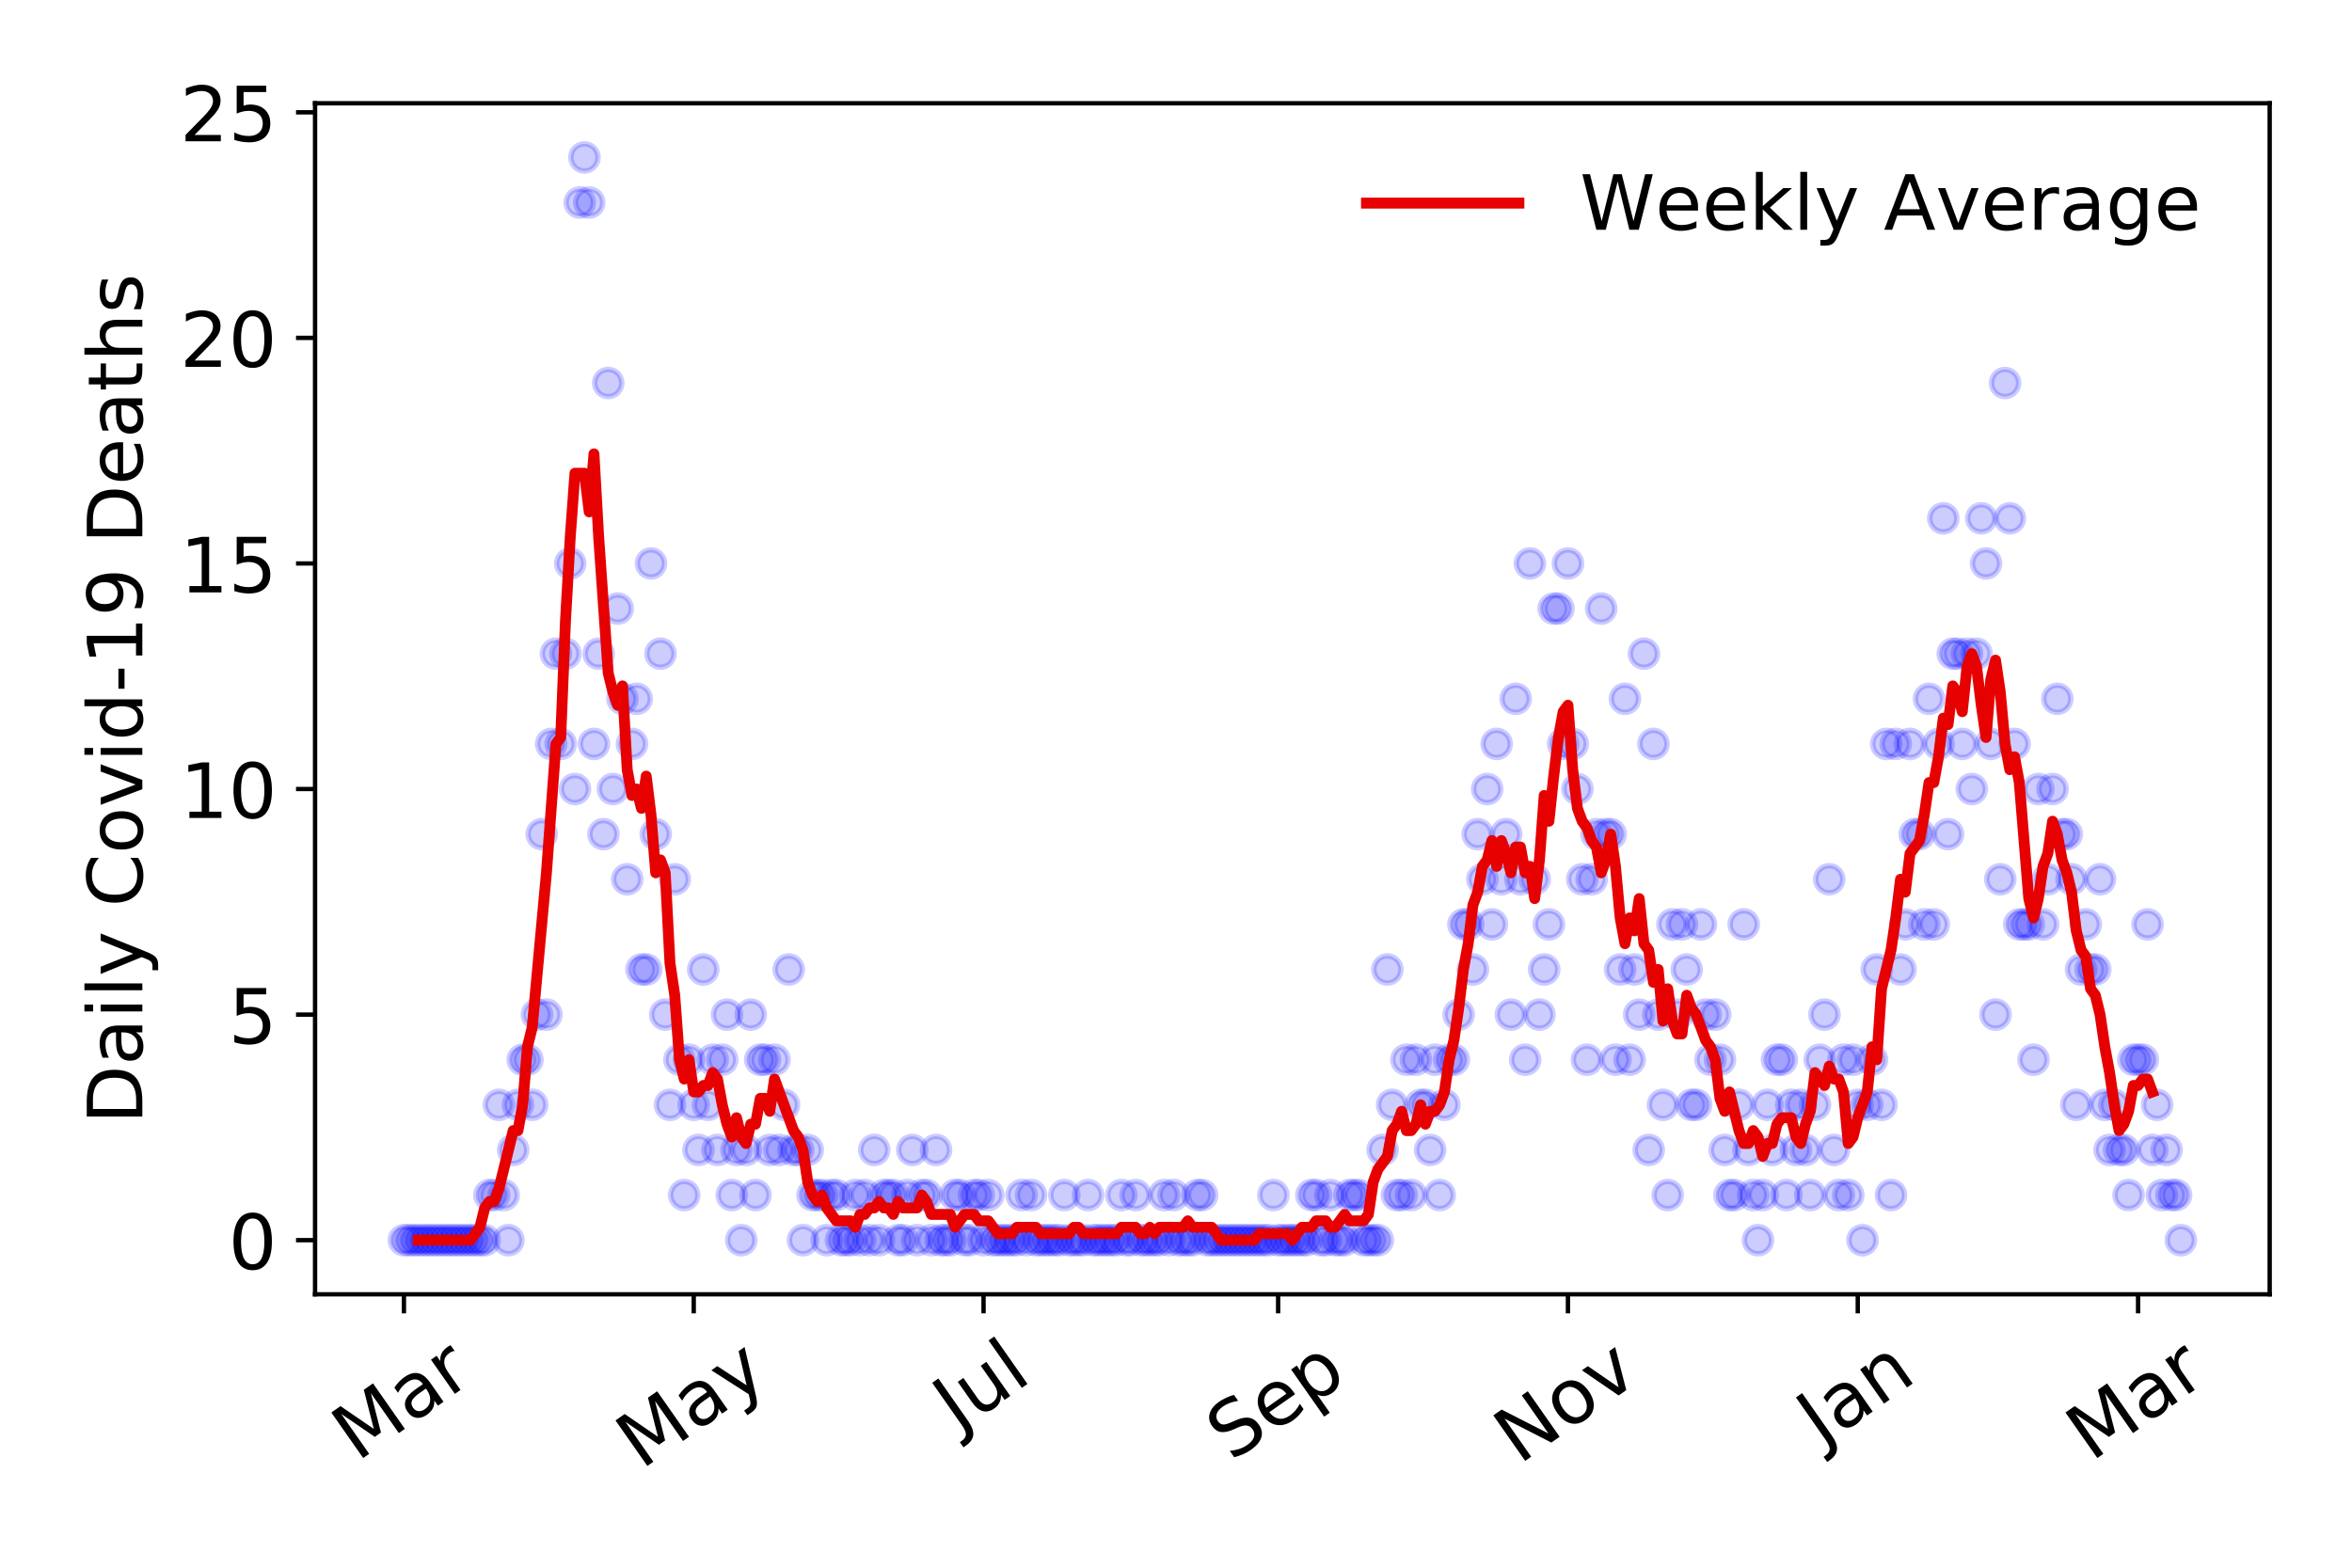 <?xml version="1.0" encoding="utf-8" standalone="no"?>
<!DOCTYPE svg PUBLIC "-//W3C//DTD SVG 1.1//EN"
  "http://www.w3.org/Graphics/SVG/1.1/DTD/svg11.dtd">
<!-- Created with matplotlib (https://matplotlib.org/) -->
<svg height="288pt" version="1.1" viewBox="0 0 432 288" width="432pt" xmlns="http://www.w3.org/2000/svg" xmlns:xlink="http://www.w3.org/1999/xlink">
 <defs>
  <style type="text/css">
*{stroke-linecap:butt;stroke-linejoin:round;}
  </style>
 </defs>
 <g id="figure_1">
  <g id="patch_1">
   <path d="M 0 288 
L 432 288 
L 432 0 
L 0 0 
z
" style="fill:#ffffff;"/>
  </g>
  <g id="axes_1">
   <g id="patch_2">
    <path d="M 57.87 237.778 
L 416.88 237.778 
L 416.88 18.973 
L 57.87 18.973 
z
" style="fill:#ffffff;"/>
   </g>
   <g id="matplotlib.axis_1">
    <g id="xtick_1">
     <g id="line2d_1">
      <defs>
       <path d="M 0 0 
L 0 3.5 
" id="m34609a4f0a" style="stroke:#000000;stroke-width:0.8;"/>
      </defs>
      <g>
       <use style="stroke:#000000;stroke-width:0.8;" x="74.189" xlink:href="#m34609a4f0a" y="237.778"/>
      </g>
     </g>
     <g id="text_1">
      <!-- Mar -->
      <defs>
       <path d="M 9.812 72.906 
L 24.516 72.906 
L 43.109 23.297 
L 61.812 72.906 
L 76.516 72.906 
L 76.516 0 
L 66.891 0 
L 66.891 64.016 
L 48.094 14.016 
L 38.188 14.016 
L 19.391 64.016 
L 19.391 0 
L 9.812 0 
z
" id="DejaVuSans-77"/>
       <path d="M 34.281 27.484 
Q 23.391 27.484 19.188 25 
Q 14.984 22.516 14.984 16.5 
Q 14.984 11.719 18.141 8.906 
Q 21.297 6.109 26.703 6.109 
Q 34.188 6.109 38.703 11.406 
Q 43.219 16.703 43.219 25.484 
L 43.219 27.484 
z
M 52.203 31.203 
L 52.203 0 
L 43.219 0 
L 43.219 8.297 
Q 40.141 3.328 35.547 0.953 
Q 30.953 -1.422 24.312 -1.422 
Q 15.922 -1.422 10.953 3.297 
Q 6 8.016 6 15.922 
Q 6 25.141 12.172 29.828 
Q 18.359 34.516 30.609 34.516 
L 43.219 34.516 
L 43.219 35.406 
Q 43.219 41.609 39.141 45 
Q 35.062 48.391 27.688 48.391 
Q 23 48.391 18.547 47.266 
Q 14.109 46.141 10.016 43.891 
L 10.016 52.203 
Q 14.938 54.109 19.578 55.047 
Q 24.219 56 28.609 56 
Q 40.484 56 46.344 49.844 
Q 52.203 43.703 52.203 31.203 
z
" id="DejaVuSans-97"/>
       <path d="M 41.109 46.297 
Q 39.594 47.172 37.812 47.578 
Q 36.031 48 33.891 48 
Q 26.266 48 22.188 43.047 
Q 18.109 38.094 18.109 28.812 
L 18.109 0 
L 9.078 0 
L 9.078 54.688 
L 18.109 54.688 
L 18.109 46.188 
Q 20.953 51.172 25.484 53.578 
Q 30.031 56 36.531 56 
Q 37.453 56 38.578 55.875 
Q 39.703 55.766 41.062 55.516 
z
" id="DejaVuSans-114"/>
      </defs>
      <g transform="translate(65.586 268.643)rotate(-35)scale(0.14 -0.14)">
       <use xlink:href="#DejaVuSans-77"/>
       <use x="86.279" xlink:href="#DejaVuSans-97"/>
       <use x="147.559" xlink:href="#DejaVuSans-114"/>
      </g>
     </g>
    </g>
    <g id="xtick_2">
     <g id="line2d_2">
      <g>
       <use style="stroke:#000000;stroke-width:0.8;" x="127.421" xlink:href="#m34609a4f0a" y="237.778"/>
      </g>
     </g>
     <g id="text_2">
      <!-- May -->
      <defs>
       <path d="M 32.172 -5.078 
Q 28.375 -14.844 24.75 -17.812 
Q 21.141 -20.797 15.094 -20.797 
L 7.906 -20.797 
L 7.906 -13.281 
L 13.188 -13.281 
Q 16.891 -13.281 18.938 -11.516 
Q 21 -9.766 23.484 -3.219 
L 25.094 0.875 
L 2.984 54.688 
L 12.5 54.688 
L 29.594 11.922 
L 46.688 54.688 
L 56.203 54.688 
z
" id="DejaVuSans-121"/>
      </defs>
      <g transform="translate(117.781 270.094)rotate(-35)scale(0.14 -0.14)">
       <use xlink:href="#DejaVuSans-77"/>
       <use x="86.279" xlink:href="#DejaVuSans-97"/>
       <use x="147.559" xlink:href="#DejaVuSans-121"/>
      </g>
     </g>
    </g>
    <g id="xtick_3">
     <g id="line2d_3">
      <g>
       <use style="stroke:#000000;stroke-width:0.8;" x="180.652" xlink:href="#m34609a4f0a" y="237.778"/>
      </g>
     </g>
     <g id="text_3">
      <!-- Jul -->
      <defs>
       <path d="M 9.812 72.906 
L 19.672 72.906 
L 19.672 5.078 
Q 19.672 -8.109 14.672 -14.062 
Q 9.672 -20.016 -1.422 -20.016 
L -5.172 -20.016 
L -5.172 -11.719 
L -2.094 -11.719 
Q 4.438 -11.719 7.125 -8.047 
Q 9.812 -4.391 9.812 5.078 
z
" id="DejaVuSans-74"/>
       <path d="M 8.5 21.578 
L 8.5 54.688 
L 17.484 54.688 
L 17.484 21.922 
Q 17.484 14.156 20.5 10.266 
Q 23.531 6.391 29.594 6.391 
Q 36.859 6.391 41.078 11.031 
Q 45.312 15.672 45.312 23.688 
L 45.312 54.688 
L 54.297 54.688 
L 54.297 0 
L 45.312 0 
L 45.312 8.406 
Q 42.047 3.422 37.719 1 
Q 33.406 -1.422 27.688 -1.422 
Q 18.266 -1.422 13.375 4.438 
Q 8.5 10.297 8.5 21.578 
z
M 31.109 56 
z
" id="DejaVuSans-117"/>
       <path d="M 9.422 75.984 
L 18.406 75.984 
L 18.406 0 
L 9.422 0 
z
" id="DejaVuSans-108"/>
      </defs>
      <g transform="translate(175.95 263.181)rotate(-35)scale(0.14 -0.14)">
       <use xlink:href="#DejaVuSans-74"/>
       <use x="29.492" xlink:href="#DejaVuSans-117"/>
       <use x="92.871" xlink:href="#DejaVuSans-108"/>
      </g>
     </g>
    </g>
    <g id="xtick_4">
     <g id="line2d_4">
      <g>
       <use style="stroke:#000000;stroke-width:0.8;" x="234.757" xlink:href="#m34609a4f0a" y="237.778"/>
      </g>
     </g>
     <g id="text_4">
      <!-- Sep -->
      <defs>
       <path d="M 53.516 70.516 
L 53.516 60.891 
Q 47.906 63.578 42.922 64.891 
Q 37.938 66.219 33.297 66.219 
Q 25.25 66.219 20.875 63.094 
Q 16.5 59.969 16.5 54.203 
Q 16.5 49.359 19.406 46.891 
Q 22.312 44.438 30.422 42.922 
L 36.375 41.703 
Q 47.406 39.594 52.656 34.297 
Q 57.906 29 57.906 20.125 
Q 57.906 9.516 50.797 4.047 
Q 43.703 -1.422 29.984 -1.422 
Q 24.812 -1.422 18.969 -0.25 
Q 13.141 0.922 6.891 3.219 
L 6.891 13.375 
Q 12.891 10.016 18.656 8.297 
Q 24.422 6.594 29.984 6.594 
Q 38.422 6.594 43.016 9.906 
Q 47.609 13.234 47.609 19.391 
Q 47.609 24.75 44.312 27.781 
Q 41.016 30.812 33.5 32.328 
L 27.484 33.5 
Q 16.453 35.688 11.516 40.375 
Q 6.594 45.062 6.594 53.422 
Q 6.594 63.094 13.406 68.656 
Q 20.219 74.219 32.172 74.219 
Q 37.312 74.219 42.625 73.281 
Q 47.953 72.359 53.516 70.516 
z
" id="DejaVuSans-83"/>
       <path d="M 56.203 29.594 
L 56.203 25.203 
L 14.891 25.203 
Q 15.484 15.922 20.484 11.062 
Q 25.484 6.203 34.422 6.203 
Q 39.594 6.203 44.453 7.469 
Q 49.312 8.734 54.109 11.281 
L 54.109 2.781 
Q 49.266 0.734 44.188 -0.344 
Q 39.109 -1.422 33.891 -1.422 
Q 20.797 -1.422 13.156 6.188 
Q 5.516 13.812 5.516 26.812 
Q 5.516 40.234 12.766 48.109 
Q 20.016 56 32.328 56 
Q 43.359 56 49.781 48.891 
Q 56.203 41.797 56.203 29.594 
z
M 47.219 32.234 
Q 47.125 39.594 43.094 43.984 
Q 39.062 48.391 32.422 48.391 
Q 24.906 48.391 20.391 44.141 
Q 15.875 39.891 15.188 32.172 
z
" id="DejaVuSans-101"/>
       <path d="M 18.109 8.203 
L 18.109 -20.797 
L 9.078 -20.797 
L 9.078 54.688 
L 18.109 54.688 
L 18.109 46.391 
Q 20.953 51.266 25.266 53.625 
Q 29.594 56 35.594 56 
Q 45.562 56 51.781 48.094 
Q 58.016 40.188 58.016 27.297 
Q 58.016 14.406 51.781 6.484 
Q 45.562 -1.422 35.594 -1.422 
Q 29.594 -1.422 25.266 0.953 
Q 20.953 3.328 18.109 8.203 
z
M 48.688 27.297 
Q 48.688 37.203 44.609 42.844 
Q 40.531 48.484 33.406 48.484 
Q 26.266 48.484 22.188 42.844 
Q 18.109 37.203 18.109 27.297 
Q 18.109 17.391 22.188 11.75 
Q 26.266 6.109 33.406 6.109 
Q 40.531 6.109 44.609 11.75 
Q 48.688 17.391 48.688 27.297 
z
" id="DejaVuSans-112"/>
      </defs>
      <g transform="translate(226.164 268.629)rotate(-35)scale(0.14 -0.14)">
       <use xlink:href="#DejaVuSans-83"/>
       <use x="63.477" xlink:href="#DejaVuSans-101"/>
       <use x="125" xlink:href="#DejaVuSans-112"/>
      </g>
     </g>
    </g>
    <g id="xtick_5">
     <g id="line2d_5">
      <g>
       <use style="stroke:#000000;stroke-width:0.8;" x="287.989" xlink:href="#m34609a4f0a" y="237.778"/>
      </g>
     </g>
     <g id="text_5">
      <!-- Nov -->
      <defs>
       <path d="M 9.812 72.906 
L 23.094 72.906 
L 55.422 11.922 
L 55.422 72.906 
L 64.984 72.906 
L 64.984 0 
L 51.703 0 
L 19.391 60.984 
L 19.391 0 
L 9.812 0 
z
" id="DejaVuSans-78"/>
       <path d="M 30.609 48.391 
Q 23.391 48.391 19.188 42.75 
Q 14.984 37.109 14.984 27.297 
Q 14.984 17.484 19.156 11.844 
Q 23.344 6.203 30.609 6.203 
Q 37.797 6.203 41.984 11.859 
Q 46.188 17.531 46.188 27.297 
Q 46.188 37.016 41.984 42.703 
Q 37.797 48.391 30.609 48.391 
z
M 30.609 56 
Q 42.328 56 49.016 48.375 
Q 55.719 40.766 55.719 27.297 
Q 55.719 13.875 49.016 6.219 
Q 42.328 -1.422 30.609 -1.422 
Q 18.844 -1.422 12.172 6.219 
Q 5.516 13.875 5.516 27.297 
Q 5.516 40.766 12.172 48.375 
Q 18.844 56 30.609 56 
z
" id="DejaVuSans-111"/>
       <path d="M 2.984 54.688 
L 12.5 54.688 
L 29.594 8.797 
L 46.688 54.688 
L 56.203 54.688 
L 35.688 0 
L 23.484 0 
z
" id="DejaVuSans-118"/>
      </defs>
      <g transform="translate(279.013 269.166)rotate(-35)scale(0.14 -0.14)">
       <use xlink:href="#DejaVuSans-78"/>
       <use x="74.805" xlink:href="#DejaVuSans-111"/>
       <use x="135.986" xlink:href="#DejaVuSans-118"/>
      </g>
     </g>
    </g>
    <g id="xtick_6">
     <g id="line2d_6">
      <g>
       <use style="stroke:#000000;stroke-width:0.8;" x="341.221" xlink:href="#m34609a4f0a" y="237.778"/>
      </g>
     </g>
     <g id="text_6">
      <!-- Jan -->
      <defs>
       <path d="M 54.891 33.016 
L 54.891 0 
L 45.906 0 
L 45.906 32.719 
Q 45.906 40.484 42.875 44.328 
Q 39.844 48.188 33.797 48.188 
Q 26.516 48.188 22.312 43.547 
Q 18.109 38.922 18.109 30.906 
L 18.109 0 
L 9.078 0 
L 9.078 54.688 
L 18.109 54.688 
L 18.109 46.188 
Q 21.344 51.125 25.703 53.562 
Q 30.078 56 35.797 56 
Q 45.219 56 50.047 50.172 
Q 54.891 44.344 54.891 33.016 
z
" id="DejaVuSans-110"/>
      </defs>
      <g transform="translate(334.597 265.871)rotate(-35)scale(0.14 -0.14)">
       <use xlink:href="#DejaVuSans-74"/>
       <use x="29.492" xlink:href="#DejaVuSans-97"/>
       <use x="90.771" xlink:href="#DejaVuSans-110"/>
      </g>
     </g>
    </g>
    <g id="xtick_7">
     <g id="line2d_7">
      <g>
       <use style="stroke:#000000;stroke-width:0.8;" x="392.707" xlink:href="#m34609a4f0a" y="237.778"/>
      </g>
     </g>
     <g id="text_7">
      <!-- Mar -->
      <g transform="translate(384.105 268.643)rotate(-35)scale(0.14 -0.14)">
       <use xlink:href="#DejaVuSans-77"/>
       <use x="86.279" xlink:href="#DejaVuSans-97"/>
       <use x="147.559" xlink:href="#DejaVuSans-114"/>
      </g>
     </g>
    </g>
   </g>
   <g id="matplotlib.axis_2">
    <g id="ytick_1">
     <g id="line2d_8">
      <defs>
       <path d="M 0 0 
L -3.5 0 
" id="mcc8186c346" style="stroke:#000000;stroke-width:0.8;"/>
      </defs>
      <g>
       <use style="stroke:#000000;stroke-width:0.8;" x="57.87" xlink:href="#mcc8186c346" y="227.832"/>
      </g>
     </g>
     <g id="text_8">
      <!-- 0 -->
      <defs>
       <path d="M 31.781 66.406 
Q 24.172 66.406 20.328 58.906 
Q 16.5 51.422 16.5 36.375 
Q 16.5 21.391 20.328 13.891 
Q 24.172 6.391 31.781 6.391 
Q 39.453 6.391 43.281 13.891 
Q 47.125 21.391 47.125 36.375 
Q 47.125 51.422 43.281 58.906 
Q 39.453 66.406 31.781 66.406 
z
M 31.781 74.219 
Q 44.047 74.219 50.516 64.516 
Q 56.984 54.828 56.984 36.375 
Q 56.984 17.969 50.516 8.266 
Q 44.047 -1.422 31.781 -1.422 
Q 19.531 -1.422 13.062 8.266 
Q 6.594 17.969 6.594 36.375 
Q 6.594 54.828 13.062 64.516 
Q 19.531 74.219 31.781 74.219 
z
" id="DejaVuSans-48"/>
      </defs>
      <g transform="translate(41.962 233.151)scale(0.14 -0.14)">
       <use xlink:href="#DejaVuSans-48"/>
      </g>
     </g>
    </g>
    <g id="ytick_2">
     <g id="line2d_9">
      <g>
       <use style="stroke:#000000;stroke-width:0.8;" x="57.87" xlink:href="#mcc8186c346" y="186.392"/>
      </g>
     </g>
     <g id="text_9">
      <!-- 5 -->
      <defs>
       <path d="M 10.797 72.906 
L 49.516 72.906 
L 49.516 64.594 
L 19.828 64.594 
L 19.828 46.734 
Q 21.969 47.469 24.109 47.828 
Q 26.266 48.188 28.422 48.188 
Q 40.625 48.188 47.75 41.5 
Q 54.891 34.812 54.891 23.391 
Q 54.891 11.625 47.562 5.094 
Q 40.234 -1.422 26.906 -1.422 
Q 22.312 -1.422 17.547 -0.641 
Q 12.797 0.141 7.719 1.703 
L 7.719 11.625 
Q 12.109 9.234 16.797 8.062 
Q 21.484 6.891 26.703 6.891 
Q 35.156 6.891 40.078 11.328 
Q 45.016 15.766 45.016 23.391 
Q 45.016 31 40.078 35.438 
Q 35.156 39.891 26.703 39.891 
Q 22.75 39.891 18.812 39.016 
Q 14.891 38.141 10.797 36.281 
z
" id="DejaVuSans-53"/>
      </defs>
      <g transform="translate(41.962 191.711)scale(0.14 -0.14)">
       <use xlink:href="#DejaVuSans-53"/>
      </g>
     </g>
    </g>
    <g id="ytick_3">
     <g id="line2d_10">
      <g>
       <use style="stroke:#000000;stroke-width:0.8;" x="57.87" xlink:href="#mcc8186c346" y="144.952"/>
      </g>
     </g>
     <g id="text_10">
      <!-- 10 -->
      <defs>
       <path d="M 12.406 8.297 
L 28.516 8.297 
L 28.516 63.922 
L 10.984 60.406 
L 10.984 69.391 
L 28.422 72.906 
L 38.281 72.906 
L 38.281 8.297 
L 54.391 8.297 
L 54.391 0 
L 12.406 0 
z
" id="DejaVuSans-49"/>
      </defs>
      <g transform="translate(33.055 150.271)scale(0.14 -0.14)">
       <use xlink:href="#DejaVuSans-49"/>
       <use x="63.623" xlink:href="#DejaVuSans-48"/>
      </g>
     </g>
    </g>
    <g id="ytick_4">
     <g id="line2d_11">
      <g>
       <use style="stroke:#000000;stroke-width:0.8;" x="57.87" xlink:href="#mcc8186c346" y="103.511"/>
      </g>
     </g>
     <g id="text_11">
      <!-- 15 -->
      <g transform="translate(33.055 108.83)scale(0.14 -0.14)">
       <use xlink:href="#DejaVuSans-49"/>
       <use x="63.623" xlink:href="#DejaVuSans-53"/>
      </g>
     </g>
    </g>
    <g id="ytick_5">
     <g id="line2d_12">
      <g>
       <use style="stroke:#000000;stroke-width:0.8;" x="57.87" xlink:href="#mcc8186c346" y="62.071"/>
      </g>
     </g>
     <g id="text_12">
      <!-- 20 -->
      <defs>
       <path d="M 19.188 8.297 
L 53.609 8.297 
L 53.609 0 
L 7.328 0 
L 7.328 8.297 
Q 12.938 14.109 22.625 23.891 
Q 32.328 33.688 34.812 36.531 
Q 39.547 41.844 41.422 45.531 
Q 43.312 49.219 43.312 52.781 
Q 43.312 58.594 39.234 62.25 
Q 35.156 65.922 28.609 65.922 
Q 23.969 65.922 18.812 64.312 
Q 13.672 62.703 7.812 59.422 
L 7.812 69.391 
Q 13.766 71.781 18.938 73 
Q 24.125 74.219 28.422 74.219 
Q 39.75 74.219 46.484 68.547 
Q 53.219 62.891 53.219 53.422 
Q 53.219 48.922 51.531 44.891 
Q 49.859 40.875 45.406 35.406 
Q 44.188 33.984 37.641 27.219 
Q 31.109 20.453 19.188 8.297 
z
" id="DejaVuSans-50"/>
      </defs>
      <g transform="translate(33.055 67.39)scale(0.14 -0.14)">
       <use xlink:href="#DejaVuSans-50"/>
       <use x="63.623" xlink:href="#DejaVuSans-48"/>
      </g>
     </g>
    </g>
    <g id="ytick_6">
     <g id="line2d_13">
      <g>
       <use style="stroke:#000000;stroke-width:0.8;" x="57.87" xlink:href="#mcc8186c346" y="20.63"/>
      </g>
     </g>
     <g id="text_13">
      <!-- 25 -->
      <g transform="translate(33.055 25.949)scale(0.14 -0.14)">
       <use xlink:href="#DejaVuSans-50"/>
       <use x="63.623" xlink:href="#DejaVuSans-53"/>
      </g>
     </g>
    </g>
    <g id="text_14">
     <!-- Daily Covid-19 Deaths -->
     <defs>
      <path d="M 19.672 64.797 
L 19.672 8.109 
L 31.594 8.109 
Q 46.688 8.109 53.688 14.938 
Q 60.688 21.781 60.688 36.531 
Q 60.688 51.172 53.688 57.984 
Q 46.688 64.797 31.594 64.797 
z
M 9.812 72.906 
L 30.078 72.906 
Q 51.266 72.906 61.172 64.094 
Q 71.094 55.281 71.094 36.531 
Q 71.094 17.672 61.125 8.828 
Q 51.172 0 30.078 0 
L 9.812 0 
z
" id="DejaVuSans-68"/>
      <path d="M 9.422 54.688 
L 18.406 54.688 
L 18.406 0 
L 9.422 0 
z
M 9.422 75.984 
L 18.406 75.984 
L 18.406 64.594 
L 9.422 64.594 
z
" id="DejaVuSans-105"/>
      <path id="DejaVuSans-32"/>
      <path d="M 64.406 67.281 
L 64.406 56.891 
Q 59.422 61.531 53.781 63.812 
Q 48.141 66.109 41.797 66.109 
Q 29.297 66.109 22.656 58.469 
Q 16.016 50.828 16.016 36.375 
Q 16.016 21.969 22.656 14.328 
Q 29.297 6.688 41.797 6.688 
Q 48.141 6.688 53.781 8.984 
Q 59.422 11.281 64.406 15.922 
L 64.406 5.609 
Q 59.234 2.094 53.438 0.328 
Q 47.656 -1.422 41.219 -1.422 
Q 24.656 -1.422 15.125 8.703 
Q 5.609 18.844 5.609 36.375 
Q 5.609 53.953 15.125 64.078 
Q 24.656 74.219 41.219 74.219 
Q 47.75 74.219 53.531 72.484 
Q 59.328 70.75 64.406 67.281 
z
" id="DejaVuSans-67"/>
      <path d="M 45.406 46.391 
L 45.406 75.984 
L 54.391 75.984 
L 54.391 0 
L 45.406 0 
L 45.406 8.203 
Q 42.578 3.328 38.25 0.953 
Q 33.938 -1.422 27.875 -1.422 
Q 17.969 -1.422 11.734 6.484 
Q 5.516 14.406 5.516 27.297 
Q 5.516 40.188 11.734 48.094 
Q 17.969 56 27.875 56 
Q 33.938 56 38.25 53.625 
Q 42.578 51.266 45.406 46.391 
z
M 14.797 27.297 
Q 14.797 17.391 18.875 11.75 
Q 22.953 6.109 30.078 6.109 
Q 37.203 6.109 41.297 11.75 
Q 45.406 17.391 45.406 27.297 
Q 45.406 37.203 41.297 42.844 
Q 37.203 48.484 30.078 48.484 
Q 22.953 48.484 18.875 42.844 
Q 14.797 37.203 14.797 27.297 
z
" id="DejaVuSans-100"/>
      <path d="M 4.891 31.391 
L 31.203 31.391 
L 31.203 23.391 
L 4.891 23.391 
z
" id="DejaVuSans-45"/>
      <path d="M 10.984 1.516 
L 10.984 10.5 
Q 14.703 8.734 18.5 7.812 
Q 22.312 6.891 25.984 6.891 
Q 35.75 6.891 40.891 13.453 
Q 46.047 20.016 46.781 33.406 
Q 43.953 29.203 39.594 26.953 
Q 35.25 24.703 29.984 24.703 
Q 19.047 24.703 12.672 31.312 
Q 6.297 37.938 6.297 49.422 
Q 6.297 60.641 12.938 67.422 
Q 19.578 74.219 30.609 74.219 
Q 43.266 74.219 49.922 64.516 
Q 56.594 54.828 56.594 36.375 
Q 56.594 19.141 48.406 8.859 
Q 40.234 -1.422 26.422 -1.422 
Q 22.703 -1.422 18.891 -0.688 
Q 15.094 0.047 10.984 1.516 
z
M 30.609 32.422 
Q 37.25 32.422 41.125 36.953 
Q 45.016 41.5 45.016 49.422 
Q 45.016 57.281 41.125 61.844 
Q 37.25 66.406 30.609 66.406 
Q 23.969 66.406 20.094 61.844 
Q 16.219 57.281 16.219 49.422 
Q 16.219 41.5 20.094 36.953 
Q 23.969 32.422 30.609 32.422 
z
" id="DejaVuSans-57"/>
      <path d="M 18.312 70.219 
L 18.312 54.688 
L 36.812 54.688 
L 36.812 47.703 
L 18.312 47.703 
L 18.312 18.016 
Q 18.312 11.328 20.141 9.422 
Q 21.969 7.516 27.594 7.516 
L 36.812 7.516 
L 36.812 0 
L 27.594 0 
Q 17.188 0 13.234 3.875 
Q 9.281 7.766 9.281 18.016 
L 9.281 47.703 
L 2.688 47.703 
L 2.688 54.688 
L 9.281 54.688 
L 9.281 70.219 
z
" id="DejaVuSans-116"/>
      <path d="M 54.891 33.016 
L 54.891 0 
L 45.906 0 
L 45.906 32.719 
Q 45.906 40.484 42.875 44.328 
Q 39.844 48.188 33.797 48.188 
Q 26.516 48.188 22.312 43.547 
Q 18.109 38.922 18.109 30.906 
L 18.109 0 
L 9.078 0 
L 9.078 75.984 
L 18.109 75.984 
L 18.109 46.188 
Q 21.344 51.125 25.703 53.562 
Q 30.078 56 35.797 56 
Q 45.219 56 50.047 50.172 
Q 54.891 44.344 54.891 33.016 
z
" id="DejaVuSans-104"/>
      <path d="M 44.281 53.078 
L 44.281 44.578 
Q 40.484 46.531 36.375 47.5 
Q 32.281 48.484 27.875 48.484 
Q 21.188 48.484 17.844 46.438 
Q 14.5 44.391 14.5 40.281 
Q 14.5 37.156 16.891 35.375 
Q 19.281 33.594 26.516 31.984 
L 29.594 31.297 
Q 39.156 29.25 43.188 25.516 
Q 47.219 21.781 47.219 15.094 
Q 47.219 7.469 41.188 3.016 
Q 35.156 -1.422 24.609 -1.422 
Q 20.219 -1.422 15.453 -0.562 
Q 10.688 0.297 5.422 2 
L 5.422 11.281 
Q 10.406 8.688 15.234 7.391 
Q 20.062 6.109 24.812 6.109 
Q 31.156 6.109 34.562 8.281 
Q 37.984 10.453 37.984 14.406 
Q 37.984 18.062 35.516 20.016 
Q 33.062 21.969 24.703 23.781 
L 21.578 24.516 
Q 13.234 26.266 9.516 29.906 
Q 5.812 33.547 5.812 39.891 
Q 5.812 47.609 11.281 51.797 
Q 16.75 56 26.812 56 
Q 31.781 56 36.172 55.266 
Q 40.578 54.547 44.281 53.078 
z
" id="DejaVuSans-115"/>
     </defs>
     <g transform="translate(26.143 206.487)rotate(-90)scale(0.14 -0.14)">
      <use xlink:href="#DejaVuSans-68"/>
      <use x="77.002" xlink:href="#DejaVuSans-97"/>
      <use x="138.281" xlink:href="#DejaVuSans-105"/>
      <use x="166.064" xlink:href="#DejaVuSans-108"/>
      <use x="193.848" xlink:href="#DejaVuSans-121"/>
      <use x="253.027" xlink:href="#DejaVuSans-32"/>
      <use x="284.814" xlink:href="#DejaVuSans-67"/>
      <use x="354.639" xlink:href="#DejaVuSans-111"/>
      <use x="415.82" xlink:href="#DejaVuSans-118"/>
      <use x="475" xlink:href="#DejaVuSans-105"/>
      <use x="502.783" xlink:href="#DejaVuSans-100"/>
      <use x="566.26" xlink:href="#DejaVuSans-45"/>
      <use x="602.344" xlink:href="#DejaVuSans-49"/>
      <use x="665.967" xlink:href="#DejaVuSans-57"/>
      <use x="729.59" xlink:href="#DejaVuSans-32"/>
      <use x="761.377" xlink:href="#DejaVuSans-68"/>
      <use x="838.379" xlink:href="#DejaVuSans-101"/>
      <use x="899.902" xlink:href="#DejaVuSans-97"/>
      <use x="961.182" xlink:href="#DejaVuSans-116"/>
      <use x="1000.391" xlink:href="#DejaVuSans-104"/>
      <use x="1063.77" xlink:href="#DejaVuSans-115"/>
     </g>
    </g>
   </g>
   <g id="line2d_14">
    <defs>
     <path d="M 0 2.5 
C 0.663 2.5 1.299 2.237 1.768 1.768 
C 2.237 1.299 2.5 0.663 2.5 0 
C 2.5 -0.663 2.237 -1.299 1.768 -1.768 
C 1.299 -2.237 0.663 -2.5 0 -2.5 
C -0.663 -2.5 -1.299 -2.237 -1.768 -1.768 
C -2.237 -1.299 -2.5 -0.663 -2.5 0 
C -2.5 0.663 -2.237 1.299 -1.768 1.768 
C -1.299 2.237 -0.663 2.5 0 2.5 
z
" id="me508e845fe" style="stroke:#0000ff;stroke-opacity:0.2;"/>
    </defs>
    <g clip-path="url(#pe1b3eb45ea)">
     <use style="fill:#0000ff;fill-opacity:0.2;stroke:#0000ff;stroke-opacity:0.2;" x="74.189" xlink:href="#me508e845fe" y="227.832"/>
     <use style="fill:#0000ff;fill-opacity:0.2;stroke:#0000ff;stroke-opacity:0.2;" x="75.061" xlink:href="#me508e845fe" y="227.832"/>
     <use style="fill:#0000ff;fill-opacity:0.2;stroke:#0000ff;stroke-opacity:0.2;" x="75.934" xlink:href="#me508e845fe" y="227.832"/>
     <use style="fill:#0000ff;fill-opacity:0.2;stroke:#0000ff;stroke-opacity:0.2;" x="76.807" xlink:href="#me508e845fe" y="227.832"/>
     <use style="fill:#0000ff;fill-opacity:0.2;stroke:#0000ff;stroke-opacity:0.2;" x="77.679" xlink:href="#me508e845fe" y="227.832"/>
     <use style="fill:#0000ff;fill-opacity:0.2;stroke:#0000ff;stroke-opacity:0.2;" x="78.552" xlink:href="#me508e845fe" y="227.832"/>
     <use style="fill:#0000ff;fill-opacity:0.2;stroke:#0000ff;stroke-opacity:0.2;" x="79.425" xlink:href="#me508e845fe" y="227.832"/>
     <use style="fill:#0000ff;fill-opacity:0.2;stroke:#0000ff;stroke-opacity:0.2;" x="80.297" xlink:href="#me508e845fe" y="227.832"/>
     <use style="fill:#0000ff;fill-opacity:0.2;stroke:#0000ff;stroke-opacity:0.2;" x="81.17" xlink:href="#me508e845fe" y="227.832"/>
     <use style="fill:#0000ff;fill-opacity:0.2;stroke:#0000ff;stroke-opacity:0.2;" x="82.043" xlink:href="#me508e845fe" y="227.832"/>
     <use style="fill:#0000ff;fill-opacity:0.2;stroke:#0000ff;stroke-opacity:0.2;" x="82.915" xlink:href="#me508e845fe" y="227.832"/>
     <use style="fill:#0000ff;fill-opacity:0.2;stroke:#0000ff;stroke-opacity:0.2;" x="83.788" xlink:href="#me508e845fe" y="227.832"/>
     <use style="fill:#0000ff;fill-opacity:0.2;stroke:#0000ff;stroke-opacity:0.2;" x="84.66" xlink:href="#me508e845fe" y="227.832"/>
     <use style="fill:#0000ff;fill-opacity:0.2;stroke:#0000ff;stroke-opacity:0.2;" x="85.533" xlink:href="#me508e845fe" y="227.832"/>
     <use style="fill:#0000ff;fill-opacity:0.2;stroke:#0000ff;stroke-opacity:0.2;" x="86.406" xlink:href="#me508e845fe" y="227.832"/>
     <use style="fill:#0000ff;fill-opacity:0.2;stroke:#0000ff;stroke-opacity:0.2;" x="87.278" xlink:href="#me508e845fe" y="227.832"/>
     <use style="fill:#0000ff;fill-opacity:0.2;stroke:#0000ff;stroke-opacity:0.2;" x="88.151" xlink:href="#me508e845fe" y="227.832"/>
     <use style="fill:#0000ff;fill-opacity:0.2;stroke:#0000ff;stroke-opacity:0.2;" x="89.024" xlink:href="#me508e845fe" y="227.832"/>
     <use style="fill:#0000ff;fill-opacity:0.2;stroke:#0000ff;stroke-opacity:0.2;" x="89.896" xlink:href="#me508e845fe" y="219.544"/>
     <use style="fill:#0000ff;fill-opacity:0.2;stroke:#0000ff;stroke-opacity:0.2;" x="90.769" xlink:href="#me508e845fe" y="219.544"/>
     <use style="fill:#0000ff;fill-opacity:0.2;stroke:#0000ff;stroke-opacity:0.2;" x="91.642" xlink:href="#me508e845fe" y="202.968"/>
     <use style="fill:#0000ff;fill-opacity:0.2;stroke:#0000ff;stroke-opacity:0.2;" x="92.514" xlink:href="#me508e845fe" y="219.544"/>
     <use style="fill:#0000ff;fill-opacity:0.2;stroke:#0000ff;stroke-opacity:0.2;" x="93.387" xlink:href="#me508e845fe" y="227.832"/>
     <use style="fill:#0000ff;fill-opacity:0.2;stroke:#0000ff;stroke-opacity:0.2;" x="94.26" xlink:href="#me508e845fe" y="211.256"/>
     <use style="fill:#0000ff;fill-opacity:0.2;stroke:#0000ff;stroke-opacity:0.2;" x="95.132" xlink:href="#me508e845fe" y="202.968"/>
     <use style="fill:#0000ff;fill-opacity:0.2;stroke:#0000ff;stroke-opacity:0.2;" x="96.005" xlink:href="#me508e845fe" y="194.68"/>
     <use style="fill:#0000ff;fill-opacity:0.2;stroke:#0000ff;stroke-opacity:0.2;" x="96.878" xlink:href="#me508e845fe" y="194.68"/>
     <use style="fill:#0000ff;fill-opacity:0.2;stroke:#0000ff;stroke-opacity:0.2;" x="97.75" xlink:href="#me508e845fe" y="202.968"/>
     <use style="fill:#0000ff;fill-opacity:0.2;stroke:#0000ff;stroke-opacity:0.2;" x="98.623" xlink:href="#me508e845fe" y="186.392"/>
     <use style="fill:#0000ff;fill-opacity:0.2;stroke:#0000ff;stroke-opacity:0.2;" x="99.496" xlink:href="#me508e845fe" y="153.24"/>
     <use style="fill:#0000ff;fill-opacity:0.2;stroke:#0000ff;stroke-opacity:0.2;" x="100.368" xlink:href="#me508e845fe" y="186.392"/>
     <use style="fill:#0000ff;fill-opacity:0.2;stroke:#0000ff;stroke-opacity:0.2;" x="101.241" xlink:href="#me508e845fe" y="136.664"/>
     <use style="fill:#0000ff;fill-opacity:0.2;stroke:#0000ff;stroke-opacity:0.2;" x="102.114" xlink:href="#me508e845fe" y="120.087"/>
     <use style="fill:#0000ff;fill-opacity:0.2;stroke:#0000ff;stroke-opacity:0.2;" x="102.986" xlink:href="#me508e845fe" y="136.664"/>
     <use style="fill:#0000ff;fill-opacity:0.2;stroke:#0000ff;stroke-opacity:0.2;" x="103.859" xlink:href="#me508e845fe" y="120.087"/>
     <use style="fill:#0000ff;fill-opacity:0.2;stroke:#0000ff;stroke-opacity:0.2;" x="104.732" xlink:href="#me508e845fe" y="103.511"/>
     <use style="fill:#0000ff;fill-opacity:0.2;stroke:#0000ff;stroke-opacity:0.2;" x="105.604" xlink:href="#me508e845fe" y="144.952"/>
     <use style="fill:#0000ff;fill-opacity:0.2;stroke:#0000ff;stroke-opacity:0.2;" x="106.477" xlink:href="#me508e845fe" y="37.207"/>
     <use style="fill:#0000ff;fill-opacity:0.2;stroke:#0000ff;stroke-opacity:0.2;" x="107.35" xlink:href="#me508e845fe" y="28.918"/>
     <use style="fill:#0000ff;fill-opacity:0.2;stroke:#0000ff;stroke-opacity:0.2;" x="108.222" xlink:href="#me508e845fe" y="37.207"/>
     <use style="fill:#0000ff;fill-opacity:0.2;stroke:#0000ff;stroke-opacity:0.2;" x="109.095" xlink:href="#me508e845fe" y="136.664"/>
     <use style="fill:#0000ff;fill-opacity:0.2;stroke:#0000ff;stroke-opacity:0.2;" x="109.967" xlink:href="#me508e845fe" y="120.087"/>
     <use style="fill:#0000ff;fill-opacity:0.2;stroke:#0000ff;stroke-opacity:0.2;" x="110.84" xlink:href="#me508e845fe" y="153.24"/>
     <use style="fill:#0000ff;fill-opacity:0.2;stroke:#0000ff;stroke-opacity:0.2;" x="111.713" xlink:href="#me508e845fe" y="70.359"/>
     <use style="fill:#0000ff;fill-opacity:0.2;stroke:#0000ff;stroke-opacity:0.2;" x="112.585" xlink:href="#me508e845fe" y="144.952"/>
     <use style="fill:#0000ff;fill-opacity:0.2;stroke:#0000ff;stroke-opacity:0.2;" x="113.458" xlink:href="#me508e845fe" y="111.799"/>
     <use style="fill:#0000ff;fill-opacity:0.2;stroke:#0000ff;stroke-opacity:0.2;" x="114.331" xlink:href="#me508e845fe" y="128.375"/>
     <use style="fill:#0000ff;fill-opacity:0.2;stroke:#0000ff;stroke-opacity:0.2;" x="115.203" xlink:href="#me508e845fe" y="161.528"/>
     <use style="fill:#0000ff;fill-opacity:0.2;stroke:#0000ff;stroke-opacity:0.2;" x="116.076" xlink:href="#me508e845fe" y="136.664"/>
     <use style="fill:#0000ff;fill-opacity:0.2;stroke:#0000ff;stroke-opacity:0.2;" x="116.949" xlink:href="#me508e845fe" y="128.375"/>
     <use style="fill:#0000ff;fill-opacity:0.2;stroke:#0000ff;stroke-opacity:0.2;" x="117.821" xlink:href="#me508e845fe" y="178.104"/>
     <use style="fill:#0000ff;fill-opacity:0.2;stroke:#0000ff;stroke-opacity:0.2;" x="118.694" xlink:href="#me508e845fe" y="178.104"/>
     <use style="fill:#0000ff;fill-opacity:0.2;stroke:#0000ff;stroke-opacity:0.2;" x="119.567" xlink:href="#me508e845fe" y="103.511"/>
     <use style="fill:#0000ff;fill-opacity:0.2;stroke:#0000ff;stroke-opacity:0.2;" x="120.439" xlink:href="#me508e845fe" y="153.24"/>
     <use style="fill:#0000ff;fill-opacity:0.2;stroke:#0000ff;stroke-opacity:0.2;" x="121.312" xlink:href="#me508e845fe" y="120.087"/>
     <use style="fill:#0000ff;fill-opacity:0.2;stroke:#0000ff;stroke-opacity:0.2;" x="122.185" xlink:href="#me508e845fe" y="186.392"/>
     <use style="fill:#0000ff;fill-opacity:0.2;stroke:#0000ff;stroke-opacity:0.2;" x="123.057" xlink:href="#me508e845fe" y="202.968"/>
     <use style="fill:#0000ff;fill-opacity:0.2;stroke:#0000ff;stroke-opacity:0.2;" x="123.93" xlink:href="#me508e845fe" y="161.528"/>
     <use style="fill:#0000ff;fill-opacity:0.2;stroke:#0000ff;stroke-opacity:0.2;" x="124.803" xlink:href="#me508e845fe" y="194.68"/>
     <use style="fill:#0000ff;fill-opacity:0.2;stroke:#0000ff;stroke-opacity:0.2;" x="125.675" xlink:href="#me508e845fe" y="219.544"/>
     <use style="fill:#0000ff;fill-opacity:0.2;stroke:#0000ff;stroke-opacity:0.2;" x="126.548" xlink:href="#me508e845fe" y="194.68"/>
     <use style="fill:#0000ff;fill-opacity:0.2;stroke:#0000ff;stroke-opacity:0.2;" x="127.421" xlink:href="#me508e845fe" y="202.968"/>
     <use style="fill:#0000ff;fill-opacity:0.2;stroke:#0000ff;stroke-opacity:0.2;" x="128.293" xlink:href="#me508e845fe" y="211.256"/>
     <use style="fill:#0000ff;fill-opacity:0.2;stroke:#0000ff;stroke-opacity:0.2;" x="129.166" xlink:href="#me508e845fe" y="178.104"/>
     <use style="fill:#0000ff;fill-opacity:0.2;stroke:#0000ff;stroke-opacity:0.2;" x="130.039" xlink:href="#me508e845fe" y="202.968"/>
     <use style="fill:#0000ff;fill-opacity:0.2;stroke:#0000ff;stroke-opacity:0.2;" x="130.911" xlink:href="#me508e845fe" y="194.68"/>
     <use style="fill:#0000ff;fill-opacity:0.2;stroke:#0000ff;stroke-opacity:0.2;" x="131.784" xlink:href="#me508e845fe" y="211.256"/>
     <use style="fill:#0000ff;fill-opacity:0.2;stroke:#0000ff;stroke-opacity:0.2;" x="132.656" xlink:href="#me508e845fe" y="194.68"/>
     <use style="fill:#0000ff;fill-opacity:0.2;stroke:#0000ff;stroke-opacity:0.2;" x="133.529" xlink:href="#me508e845fe" y="186.392"/>
     <use style="fill:#0000ff;fill-opacity:0.2;stroke:#0000ff;stroke-opacity:0.2;" x="134.402" xlink:href="#me508e845fe" y="219.544"/>
     <use style="fill:#0000ff;fill-opacity:0.2;stroke:#0000ff;stroke-opacity:0.2;" x="135.274" xlink:href="#me508e845fe" y="211.256"/>
     <use style="fill:#0000ff;fill-opacity:0.2;stroke:#0000ff;stroke-opacity:0.2;" x="136.147" xlink:href="#me508e845fe" y="227.832"/>
     <use style="fill:#0000ff;fill-opacity:0.2;stroke:#0000ff;stroke-opacity:0.2;" x="137.02" xlink:href="#me508e845fe" y="211.256"/>
     <use style="fill:#0000ff;fill-opacity:0.2;stroke:#0000ff;stroke-opacity:0.2;" x="137.892" xlink:href="#me508e845fe" y="186.392"/>
     <use style="fill:#0000ff;fill-opacity:0.2;stroke:#0000ff;stroke-opacity:0.2;" x="138.765" xlink:href="#me508e845fe" y="219.544"/>
     <use style="fill:#0000ff;fill-opacity:0.2;stroke:#0000ff;stroke-opacity:0.2;" x="139.638" xlink:href="#me508e845fe" y="194.68"/>
     <use style="fill:#0000ff;fill-opacity:0.2;stroke:#0000ff;stroke-opacity:0.2;" x="140.51" xlink:href="#me508e845fe" y="194.68"/>
     <use style="fill:#0000ff;fill-opacity:0.2;stroke:#0000ff;stroke-opacity:0.2;" x="141.383" xlink:href="#me508e845fe" y="211.256"/>
     <use style="fill:#0000ff;fill-opacity:0.2;stroke:#0000ff;stroke-opacity:0.2;" x="142.256" xlink:href="#me508e845fe" y="194.68"/>
     <use style="fill:#0000ff;fill-opacity:0.2;stroke:#0000ff;stroke-opacity:0.2;" x="143.128" xlink:href="#me508e845fe" y="211.256"/>
     <use style="fill:#0000ff;fill-opacity:0.2;stroke:#0000ff;stroke-opacity:0.2;" x="144.001" xlink:href="#me508e845fe" y="202.968"/>
     <use style="fill:#0000ff;fill-opacity:0.2;stroke:#0000ff;stroke-opacity:0.2;" x="144.874" xlink:href="#me508e845fe" y="178.104"/>
     <use style="fill:#0000ff;fill-opacity:0.2;stroke:#0000ff;stroke-opacity:0.2;" x="145.746" xlink:href="#me508e845fe" y="211.256"/>
     <use style="fill:#0000ff;fill-opacity:0.2;stroke:#0000ff;stroke-opacity:0.2;" x="146.619" xlink:href="#me508e845fe" y="211.256"/>
     <use style="fill:#0000ff;fill-opacity:0.2;stroke:#0000ff;stroke-opacity:0.2;" x="147.492" xlink:href="#me508e845fe" y="227.832"/>
     <use style="fill:#0000ff;fill-opacity:0.2;stroke:#0000ff;stroke-opacity:0.2;" x="148.364" xlink:href="#me508e845fe" y="211.256"/>
     <use style="fill:#0000ff;fill-opacity:0.2;stroke:#0000ff;stroke-opacity:0.2;" x="149.237" xlink:href="#me508e845fe" y="219.544"/>
     <use style="fill:#0000ff;fill-opacity:0.2;stroke:#0000ff;stroke-opacity:0.2;" x="150.11" xlink:href="#me508e845fe" y="219.544"/>
     <use style="fill:#0000ff;fill-opacity:0.2;stroke:#0000ff;stroke-opacity:0.2;" x="150.982" xlink:href="#me508e845fe" y="219.544"/>
     <use style="fill:#0000ff;fill-opacity:0.2;stroke:#0000ff;stroke-opacity:0.2;" x="151.855" xlink:href="#me508e845fe" y="227.832"/>
     <use style="fill:#0000ff;fill-opacity:0.2;stroke:#0000ff;stroke-opacity:0.2;" x="152.728" xlink:href="#me508e845fe" y="219.544"/>
     <use style="fill:#0000ff;fill-opacity:0.2;stroke:#0000ff;stroke-opacity:0.2;" x="153.6" xlink:href="#me508e845fe" y="219.544"/>
     <use style="fill:#0000ff;fill-opacity:0.2;stroke:#0000ff;stroke-opacity:0.2;" x="154.473" xlink:href="#me508e845fe" y="227.832"/>
     <use style="fill:#0000ff;fill-opacity:0.2;stroke:#0000ff;stroke-opacity:0.2;" x="155.345" xlink:href="#me508e845fe" y="227.832"/>
     <use style="fill:#0000ff;fill-opacity:0.2;stroke:#0000ff;stroke-opacity:0.2;" x="156.218" xlink:href="#me508e845fe" y="227.832"/>
     <use style="fill:#0000ff;fill-opacity:0.2;stroke:#0000ff;stroke-opacity:0.2;" x="157.091" xlink:href="#me508e845fe" y="219.544"/>
     <use style="fill:#0000ff;fill-opacity:0.2;stroke:#0000ff;stroke-opacity:0.2;" x="157.963" xlink:href="#me508e845fe" y="227.832"/>
     <use style="fill:#0000ff;fill-opacity:0.2;stroke:#0000ff;stroke-opacity:0.2;" x="158.836" xlink:href="#me508e845fe" y="219.544"/>
     <use style="fill:#0000ff;fill-opacity:0.2;stroke:#0000ff;stroke-opacity:0.2;" x="159.709" xlink:href="#me508e845fe" y="227.832"/>
     <use style="fill:#0000ff;fill-opacity:0.2;stroke:#0000ff;stroke-opacity:0.2;" x="160.581" xlink:href="#me508e845fe" y="211.256"/>
     <use style="fill:#0000ff;fill-opacity:0.2;stroke:#0000ff;stroke-opacity:0.2;" x="161.454" xlink:href="#me508e845fe" y="227.832"/>
     <use style="fill:#0000ff;fill-opacity:0.2;stroke:#0000ff;stroke-opacity:0.2;" x="162.327" xlink:href="#me508e845fe" y="219.544"/>
     <use style="fill:#0000ff;fill-opacity:0.2;stroke:#0000ff;stroke-opacity:0.2;" x="163.199" xlink:href="#me508e845fe" y="219.544"/>
     <use style="fill:#0000ff;fill-opacity:0.2;stroke:#0000ff;stroke-opacity:0.2;" x="164.072" xlink:href="#me508e845fe" y="219.544"/>
     <use style="fill:#0000ff;fill-opacity:0.2;stroke:#0000ff;stroke-opacity:0.2;" x="164.945" xlink:href="#me508e845fe" y="227.832"/>
     <use style="fill:#0000ff;fill-opacity:0.2;stroke:#0000ff;stroke-opacity:0.2;" x="165.817" xlink:href="#me508e845fe" y="227.832"/>
     <use style="fill:#0000ff;fill-opacity:0.2;stroke:#0000ff;stroke-opacity:0.2;" x="166.69" xlink:href="#me508e845fe" y="219.544"/>
     <use style="fill:#0000ff;fill-opacity:0.2;stroke:#0000ff;stroke-opacity:0.2;" x="167.563" xlink:href="#me508e845fe" y="211.256"/>
     <use style="fill:#0000ff;fill-opacity:0.2;stroke:#0000ff;stroke-opacity:0.2;" x="168.435" xlink:href="#me508e845fe" y="227.832"/>
     <use style="fill:#0000ff;fill-opacity:0.2;stroke:#0000ff;stroke-opacity:0.2;" x="169.308" xlink:href="#me508e845fe" y="219.544"/>
     <use style="fill:#0000ff;fill-opacity:0.2;stroke:#0000ff;stroke-opacity:0.2;" x="170.181" xlink:href="#me508e845fe" y="219.544"/>
     <use style="fill:#0000ff;fill-opacity:0.2;stroke:#0000ff;stroke-opacity:0.2;" x="171.053" xlink:href="#me508e845fe" y="227.832"/>
     <use style="fill:#0000ff;fill-opacity:0.2;stroke:#0000ff;stroke-opacity:0.2;" x="171.926" xlink:href="#me508e845fe" y="211.256"/>
     <use style="fill:#0000ff;fill-opacity:0.2;stroke:#0000ff;stroke-opacity:0.2;" x="172.799" xlink:href="#me508e845fe" y="227.832"/>
     <use style="fill:#0000ff;fill-opacity:0.2;stroke:#0000ff;stroke-opacity:0.2;" x="173.671" xlink:href="#me508e845fe" y="227.832"/>
     <use style="fill:#0000ff;fill-opacity:0.2;stroke:#0000ff;stroke-opacity:0.2;" x="174.544" xlink:href="#me508e845fe" y="227.832"/>
     <use style="fill:#0000ff;fill-opacity:0.2;stroke:#0000ff;stroke-opacity:0.2;" x="175.417" xlink:href="#me508e845fe" y="219.544"/>
     <use style="fill:#0000ff;fill-opacity:0.2;stroke:#0000ff;stroke-opacity:0.2;" x="176.289" xlink:href="#me508e845fe" y="219.544"/>
     <use style="fill:#0000ff;fill-opacity:0.2;stroke:#0000ff;stroke-opacity:0.2;" x="177.162" xlink:href="#me508e845fe" y="227.832"/>
     <use style="fill:#0000ff;fill-opacity:0.2;stroke:#0000ff;stroke-opacity:0.2;" x="178.035" xlink:href="#me508e845fe" y="227.832"/>
     <use style="fill:#0000ff;fill-opacity:0.2;stroke:#0000ff;stroke-opacity:0.2;" x="178.907" xlink:href="#me508e845fe" y="219.544"/>
     <use style="fill:#0000ff;fill-opacity:0.2;stroke:#0000ff;stroke-opacity:0.2;" x="179.78" xlink:href="#me508e845fe" y="219.544"/>
     <use style="fill:#0000ff;fill-opacity:0.2;stroke:#0000ff;stroke-opacity:0.2;" x="180.652" xlink:href="#me508e845fe" y="227.832"/>
     <use style="fill:#0000ff;fill-opacity:0.2;stroke:#0000ff;stroke-opacity:0.2;" x="181.525" xlink:href="#me508e845fe" y="219.544"/>
     <use style="fill:#0000ff;fill-opacity:0.2;stroke:#0000ff;stroke-opacity:0.2;" x="182.398" xlink:href="#me508e845fe" y="227.832"/>
     <use style="fill:#0000ff;fill-opacity:0.2;stroke:#0000ff;stroke-opacity:0.2;" x="183.27" xlink:href="#me508e845fe" y="227.832"/>
     <use style="fill:#0000ff;fill-opacity:0.2;stroke:#0000ff;stroke-opacity:0.2;" x="184.143" xlink:href="#me508e845fe" y="227.832"/>
     <use style="fill:#0000ff;fill-opacity:0.2;stroke:#0000ff;stroke-opacity:0.2;" x="185.016" xlink:href="#me508e845fe" y="227.832"/>
     <use style="fill:#0000ff;fill-opacity:0.2;stroke:#0000ff;stroke-opacity:0.2;" x="185.888" xlink:href="#me508e845fe" y="227.832"/>
     <use style="fill:#0000ff;fill-opacity:0.2;stroke:#0000ff;stroke-opacity:0.2;" x="186.761" xlink:href="#me508e845fe" y="227.832"/>
     <use style="fill:#0000ff;fill-opacity:0.2;stroke:#0000ff;stroke-opacity:0.2;" x="187.634" xlink:href="#me508e845fe" y="219.544"/>
     <use style="fill:#0000ff;fill-opacity:0.2;stroke:#0000ff;stroke-opacity:0.2;" x="188.506" xlink:href="#me508e845fe" y="227.832"/>
     <use style="fill:#0000ff;fill-opacity:0.2;stroke:#0000ff;stroke-opacity:0.2;" x="189.379" xlink:href="#me508e845fe" y="219.544"/>
     <use style="fill:#0000ff;fill-opacity:0.2;stroke:#0000ff;stroke-opacity:0.2;" x="190.252" xlink:href="#me508e845fe" y="227.832"/>
     <use style="fill:#0000ff;fill-opacity:0.2;stroke:#0000ff;stroke-opacity:0.2;" x="191.124" xlink:href="#me508e845fe" y="227.832"/>
     <use style="fill:#0000ff;fill-opacity:0.2;stroke:#0000ff;stroke-opacity:0.2;" x="191.997" xlink:href="#me508e845fe" y="227.832"/>
     <use style="fill:#0000ff;fill-opacity:0.2;stroke:#0000ff;stroke-opacity:0.2;" x="192.87" xlink:href="#me508e845fe" y="227.832"/>
     <use style="fill:#0000ff;fill-opacity:0.2;stroke:#0000ff;stroke-opacity:0.2;" x="193.742" xlink:href="#me508e845fe" y="227.832"/>
     <use style="fill:#0000ff;fill-opacity:0.2;stroke:#0000ff;stroke-opacity:0.2;" x="194.615" xlink:href="#me508e845fe" y="227.832"/>
     <use style="fill:#0000ff;fill-opacity:0.2;stroke:#0000ff;stroke-opacity:0.2;" x="195.488" xlink:href="#me508e845fe" y="219.544"/>
     <use style="fill:#0000ff;fill-opacity:0.2;stroke:#0000ff;stroke-opacity:0.2;" x="196.36" xlink:href="#me508e845fe" y="227.832"/>
     <use style="fill:#0000ff;fill-opacity:0.2;stroke:#0000ff;stroke-opacity:0.2;" x="197.233" xlink:href="#me508e845fe" y="227.832"/>
     <use style="fill:#0000ff;fill-opacity:0.2;stroke:#0000ff;stroke-opacity:0.2;" x="198.106" xlink:href="#me508e845fe" y="227.832"/>
     <use style="fill:#0000ff;fill-opacity:0.2;stroke:#0000ff;stroke-opacity:0.2;" x="198.978" xlink:href="#me508e845fe" y="227.832"/>
     <use style="fill:#0000ff;fill-opacity:0.2;stroke:#0000ff;stroke-opacity:0.2;" x="199.851" xlink:href="#me508e845fe" y="219.544"/>
     <use style="fill:#0000ff;fill-opacity:0.2;stroke:#0000ff;stroke-opacity:0.2;" x="200.724" xlink:href="#me508e845fe" y="227.832"/>
     <use style="fill:#0000ff;fill-opacity:0.2;stroke:#0000ff;stroke-opacity:0.2;" x="201.596" xlink:href="#me508e845fe" y="227.832"/>
     <use style="fill:#0000ff;fill-opacity:0.2;stroke:#0000ff;stroke-opacity:0.2;" x="202.469" xlink:href="#me508e845fe" y="227.832"/>
     <use style="fill:#0000ff;fill-opacity:0.2;stroke:#0000ff;stroke-opacity:0.2;" x="203.341" xlink:href="#me508e845fe" y="227.832"/>
     <use style="fill:#0000ff;fill-opacity:0.2;stroke:#0000ff;stroke-opacity:0.2;" x="204.214" xlink:href="#me508e845fe" y="227.832"/>
     <use style="fill:#0000ff;fill-opacity:0.2;stroke:#0000ff;stroke-opacity:0.2;" x="205.087" xlink:href="#me508e845fe" y="227.832"/>
     <use style="fill:#0000ff;fill-opacity:0.2;stroke:#0000ff;stroke-opacity:0.2;" x="205.959" xlink:href="#me508e845fe" y="219.544"/>
     <use style="fill:#0000ff;fill-opacity:0.2;stroke:#0000ff;stroke-opacity:0.2;" x="206.832" xlink:href="#me508e845fe" y="227.832"/>
     <use style="fill:#0000ff;fill-opacity:0.2;stroke:#0000ff;stroke-opacity:0.2;" x="207.705" xlink:href="#me508e845fe" y="227.832"/>
     <use style="fill:#0000ff;fill-opacity:0.2;stroke:#0000ff;stroke-opacity:0.2;" x="208.577" xlink:href="#me508e845fe" y="219.544"/>
     <use style="fill:#0000ff;fill-opacity:0.2;stroke:#0000ff;stroke-opacity:0.2;" x="209.45" xlink:href="#me508e845fe" y="227.832"/>
     <use style="fill:#0000ff;fill-opacity:0.2;stroke:#0000ff;stroke-opacity:0.2;" x="210.323" xlink:href="#me508e845fe" y="227.832"/>
     <use style="fill:#0000ff;fill-opacity:0.2;stroke:#0000ff;stroke-opacity:0.2;" x="211.195" xlink:href="#me508e845fe" y="227.832"/>
     <use style="fill:#0000ff;fill-opacity:0.2;stroke:#0000ff;stroke-opacity:0.2;" x="212.068" xlink:href="#me508e845fe" y="227.832"/>
     <use style="fill:#0000ff;fill-opacity:0.2;stroke:#0000ff;stroke-opacity:0.2;" x="212.941" xlink:href="#me508e845fe" y="227.832"/>
     <use style="fill:#0000ff;fill-opacity:0.2;stroke:#0000ff;stroke-opacity:0.2;" x="213.813" xlink:href="#me508e845fe" y="219.544"/>
     <use style="fill:#0000ff;fill-opacity:0.2;stroke:#0000ff;stroke-opacity:0.2;" x="214.686" xlink:href="#me508e845fe" y="227.832"/>
     <use style="fill:#0000ff;fill-opacity:0.2;stroke:#0000ff;stroke-opacity:0.2;" x="215.559" xlink:href="#me508e845fe" y="219.544"/>
     <use style="fill:#0000ff;fill-opacity:0.2;stroke:#0000ff;stroke-opacity:0.2;" x="216.431" xlink:href="#me508e845fe" y="227.832"/>
     <use style="fill:#0000ff;fill-opacity:0.2;stroke:#0000ff;stroke-opacity:0.2;" x="217.304" xlink:href="#me508e845fe" y="227.832"/>
     <use style="fill:#0000ff;fill-opacity:0.2;stroke:#0000ff;stroke-opacity:0.2;" x="218.177" xlink:href="#me508e845fe" y="227.832"/>
     <use style="fill:#0000ff;fill-opacity:0.2;stroke:#0000ff;stroke-opacity:0.2;" x="219.049" xlink:href="#me508e845fe" y="227.832"/>
     <use style="fill:#0000ff;fill-opacity:0.2;stroke:#0000ff;stroke-opacity:0.2;" x="219.922" xlink:href="#me508e845fe" y="219.544"/>
     <use style="fill:#0000ff;fill-opacity:0.2;stroke:#0000ff;stroke-opacity:0.2;" x="220.795" xlink:href="#me508e845fe" y="219.544"/>
     <use style="fill:#0000ff;fill-opacity:0.2;stroke:#0000ff;stroke-opacity:0.2;" x="221.667" xlink:href="#me508e845fe" y="227.832"/>
     <use style="fill:#0000ff;fill-opacity:0.2;stroke:#0000ff;stroke-opacity:0.2;" x="222.54" xlink:href="#me508e845fe" y="227.832"/>
     <use style="fill:#0000ff;fill-opacity:0.2;stroke:#0000ff;stroke-opacity:0.2;" x="223.413" xlink:href="#me508e845fe" y="227.832"/>
     <use style="fill:#0000ff;fill-opacity:0.2;stroke:#0000ff;stroke-opacity:0.2;" x="224.285" xlink:href="#me508e845fe" y="227.832"/>
     <use style="fill:#0000ff;fill-opacity:0.2;stroke:#0000ff;stroke-opacity:0.2;" x="225.158" xlink:href="#me508e845fe" y="227.832"/>
     <use style="fill:#0000ff;fill-opacity:0.2;stroke:#0000ff;stroke-opacity:0.2;" x="226.03" xlink:href="#me508e845fe" y="227.832"/>
     <use style="fill:#0000ff;fill-opacity:0.2;stroke:#0000ff;stroke-opacity:0.2;" x="226.903" xlink:href="#me508e845fe" y="227.832"/>
     <use style="fill:#0000ff;fill-opacity:0.2;stroke:#0000ff;stroke-opacity:0.2;" x="227.776" xlink:href="#me508e845fe" y="227.832"/>
     <use style="fill:#0000ff;fill-opacity:0.2;stroke:#0000ff;stroke-opacity:0.2;" x="228.648" xlink:href="#me508e845fe" y="227.832"/>
     <use style="fill:#0000ff;fill-opacity:0.2;stroke:#0000ff;stroke-opacity:0.2;" x="229.521" xlink:href="#me508e845fe" y="227.832"/>
     <use style="fill:#0000ff;fill-opacity:0.2;stroke:#0000ff;stroke-opacity:0.2;" x="230.394" xlink:href="#me508e845fe" y="227.832"/>
     <use style="fill:#0000ff;fill-opacity:0.2;stroke:#0000ff;stroke-opacity:0.2;" x="231.266" xlink:href="#me508e845fe" y="227.832"/>
     <use style="fill:#0000ff;fill-opacity:0.2;stroke:#0000ff;stroke-opacity:0.2;" x="232.139" xlink:href="#me508e845fe" y="227.832"/>
     <use style="fill:#0000ff;fill-opacity:0.2;stroke:#0000ff;stroke-opacity:0.2;" x="233.012" xlink:href="#me508e845fe" y="227.832"/>
     <use style="fill:#0000ff;fill-opacity:0.2;stroke:#0000ff;stroke-opacity:0.2;" x="233.884" xlink:href="#me508e845fe" y="219.544"/>
     <use style="fill:#0000ff;fill-opacity:0.2;stroke:#0000ff;stroke-opacity:0.2;" x="234.757" xlink:href="#me508e845fe" y="227.832"/>
     <use style="fill:#0000ff;fill-opacity:0.2;stroke:#0000ff;stroke-opacity:0.2;" x="235.63" xlink:href="#me508e845fe" y="227.832"/>
     <use style="fill:#0000ff;fill-opacity:0.2;stroke:#0000ff;stroke-opacity:0.2;" x="236.502" xlink:href="#me508e845fe" y="227.832"/>
     <use style="fill:#0000ff;fill-opacity:0.2;stroke:#0000ff;stroke-opacity:0.2;" x="237.375" xlink:href="#me508e845fe" y="227.832"/>
     <use style="fill:#0000ff;fill-opacity:0.2;stroke:#0000ff;stroke-opacity:0.2;" x="238.248" xlink:href="#me508e845fe" y="227.832"/>
     <use style="fill:#0000ff;fill-opacity:0.2;stroke:#0000ff;stroke-opacity:0.2;" x="239.12" xlink:href="#me508e845fe" y="227.832"/>
     <use style="fill:#0000ff;fill-opacity:0.2;stroke:#0000ff;stroke-opacity:0.2;" x="239.993" xlink:href="#me508e845fe" y="227.832"/>
     <use style="fill:#0000ff;fill-opacity:0.2;stroke:#0000ff;stroke-opacity:0.2;" x="240.866" xlink:href="#me508e845fe" y="219.544"/>
     <use style="fill:#0000ff;fill-opacity:0.2;stroke:#0000ff;stroke-opacity:0.2;" x="241.738" xlink:href="#me508e845fe" y="219.544"/>
     <use style="fill:#0000ff;fill-opacity:0.2;stroke:#0000ff;stroke-opacity:0.2;" x="242.611" xlink:href="#me508e845fe" y="227.832"/>
     <use style="fill:#0000ff;fill-opacity:0.2;stroke:#0000ff;stroke-opacity:0.2;" x="243.484" xlink:href="#me508e845fe" y="227.832"/>
     <use style="fill:#0000ff;fill-opacity:0.2;stroke:#0000ff;stroke-opacity:0.2;" x="244.356" xlink:href="#me508e845fe" y="219.544"/>
     <use style="fill:#0000ff;fill-opacity:0.2;stroke:#0000ff;stroke-opacity:0.2;" x="245.229" xlink:href="#me508e845fe" y="227.832"/>
     <use style="fill:#0000ff;fill-opacity:0.2;stroke:#0000ff;stroke-opacity:0.2;" x="246.102" xlink:href="#me508e845fe" y="227.832"/>
     <use style="fill:#0000ff;fill-opacity:0.2;stroke:#0000ff;stroke-opacity:0.2;" x="246.974" xlink:href="#me508e845fe" y="227.832"/>
     <use style="fill:#0000ff;fill-opacity:0.2;stroke:#0000ff;stroke-opacity:0.2;" x="247.847" xlink:href="#me508e845fe" y="219.544"/>
     <use style="fill:#0000ff;fill-opacity:0.2;stroke:#0000ff;stroke-opacity:0.2;" x="248.72" xlink:href="#me508e845fe" y="219.544"/>
     <use style="fill:#0000ff;fill-opacity:0.2;stroke:#0000ff;stroke-opacity:0.2;" x="249.592" xlink:href="#me508e845fe" y="219.544"/>
     <use style="fill:#0000ff;fill-opacity:0.2;stroke:#0000ff;stroke-opacity:0.2;" x="250.465" xlink:href="#me508e845fe" y="227.832"/>
     <use style="fill:#0000ff;fill-opacity:0.2;stroke:#0000ff;stroke-opacity:0.2;" x="251.337" xlink:href="#me508e845fe" y="227.832"/>
     <use style="fill:#0000ff;fill-opacity:0.2;stroke:#0000ff;stroke-opacity:0.2;" x="252.21" xlink:href="#me508e845fe" y="227.832"/>
     <use style="fill:#0000ff;fill-opacity:0.2;stroke:#0000ff;stroke-opacity:0.2;" x="253.083" xlink:href="#me508e845fe" y="227.832"/>
     <use style="fill:#0000ff;fill-opacity:0.2;stroke:#0000ff;stroke-opacity:0.2;" x="253.955" xlink:href="#me508e845fe" y="211.256"/>
     <use style="fill:#0000ff;fill-opacity:0.2;stroke:#0000ff;stroke-opacity:0.2;" x="254.828" xlink:href="#me508e845fe" y="178.104"/>
     <use style="fill:#0000ff;fill-opacity:0.2;stroke:#0000ff;stroke-opacity:0.2;" x="255.701" xlink:href="#me508e845fe" y="202.968"/>
     <use style="fill:#0000ff;fill-opacity:0.2;stroke:#0000ff;stroke-opacity:0.2;" x="256.573" xlink:href="#me508e845fe" y="219.544"/>
     <use style="fill:#0000ff;fill-opacity:0.2;stroke:#0000ff;stroke-opacity:0.2;" x="257.446" xlink:href="#me508e845fe" y="219.544"/>
     <use style="fill:#0000ff;fill-opacity:0.2;stroke:#0000ff;stroke-opacity:0.2;" x="258.319" xlink:href="#me508e845fe" y="194.68"/>
     <use style="fill:#0000ff;fill-opacity:0.2;stroke:#0000ff;stroke-opacity:0.2;" x="259.191" xlink:href="#me508e845fe" y="219.544"/>
     <use style="fill:#0000ff;fill-opacity:0.2;stroke:#0000ff;stroke-opacity:0.2;" x="260.064" xlink:href="#me508e845fe" y="194.68"/>
     <use style="fill:#0000ff;fill-opacity:0.2;stroke:#0000ff;stroke-opacity:0.2;" x="260.937" xlink:href="#me508e845fe" y="202.968"/>
     <use style="fill:#0000ff;fill-opacity:0.2;stroke:#0000ff;stroke-opacity:0.2;" x="261.809" xlink:href="#me508e845fe" y="202.968"/>
     <use style="fill:#0000ff;fill-opacity:0.2;stroke:#0000ff;stroke-opacity:0.2;" x="262.682" xlink:href="#me508e845fe" y="211.256"/>
     <use style="fill:#0000ff;fill-opacity:0.2;stroke:#0000ff;stroke-opacity:0.2;" x="263.555" xlink:href="#me508e845fe" y="194.68"/>
     <use style="fill:#0000ff;fill-opacity:0.2;stroke:#0000ff;stroke-opacity:0.2;" x="264.427" xlink:href="#me508e845fe" y="219.544"/>
     <use style="fill:#0000ff;fill-opacity:0.2;stroke:#0000ff;stroke-opacity:0.2;" x="265.3" xlink:href="#me508e845fe" y="202.968"/>
     <use style="fill:#0000ff;fill-opacity:0.2;stroke:#0000ff;stroke-opacity:0.2;" x="266.173" xlink:href="#me508e845fe" y="194.68"/>
     <use style="fill:#0000ff;fill-opacity:0.2;stroke:#0000ff;stroke-opacity:0.2;" x="267.045" xlink:href="#me508e845fe" y="194.68"/>
     <use style="fill:#0000ff;fill-opacity:0.2;stroke:#0000ff;stroke-opacity:0.2;" x="267.918" xlink:href="#me508e845fe" y="186.392"/>
     <use style="fill:#0000ff;fill-opacity:0.2;stroke:#0000ff;stroke-opacity:0.2;" x="268.791" xlink:href="#me508e845fe" y="169.816"/>
     <use style="fill:#0000ff;fill-opacity:0.2;stroke:#0000ff;stroke-opacity:0.2;" x="269.663" xlink:href="#me508e845fe" y="169.816"/>
     <use style="fill:#0000ff;fill-opacity:0.2;stroke:#0000ff;stroke-opacity:0.2;" x="270.536" xlink:href="#me508e845fe" y="178.104"/>
     <use style="fill:#0000ff;fill-opacity:0.2;stroke:#0000ff;stroke-opacity:0.2;" x="271.409" xlink:href="#me508e845fe" y="153.24"/>
     <use style="fill:#0000ff;fill-opacity:0.2;stroke:#0000ff;stroke-opacity:0.2;" x="272.281" xlink:href="#me508e845fe" y="161.528"/>
     <use style="fill:#0000ff;fill-opacity:0.2;stroke:#0000ff;stroke-opacity:0.2;" x="273.154" xlink:href="#me508e845fe" y="144.952"/>
     <use style="fill:#0000ff;fill-opacity:0.2;stroke:#0000ff;stroke-opacity:0.2;" x="274.026" xlink:href="#me508e845fe" y="169.816"/>
     <use style="fill:#0000ff;fill-opacity:0.2;stroke:#0000ff;stroke-opacity:0.2;" x="274.899" xlink:href="#me508e845fe" y="136.664"/>
     <use style="fill:#0000ff;fill-opacity:0.2;stroke:#0000ff;stroke-opacity:0.2;" x="275.772" xlink:href="#me508e845fe" y="161.528"/>
     <use style="fill:#0000ff;fill-opacity:0.2;stroke:#0000ff;stroke-opacity:0.2;" x="276.644" xlink:href="#me508e845fe" y="153.24"/>
     <use style="fill:#0000ff;fill-opacity:0.2;stroke:#0000ff;stroke-opacity:0.2;" x="277.517" xlink:href="#me508e845fe" y="186.392"/>
     <use style="fill:#0000ff;fill-opacity:0.2;stroke:#0000ff;stroke-opacity:0.2;" x="278.39" xlink:href="#me508e845fe" y="128.375"/>
     <use style="fill:#0000ff;fill-opacity:0.2;stroke:#0000ff;stroke-opacity:0.2;" x="279.262" xlink:href="#me508e845fe" y="161.528"/>
     <use style="fill:#0000ff;fill-opacity:0.2;stroke:#0000ff;stroke-opacity:0.2;" x="280.135" xlink:href="#me508e845fe" y="194.68"/>
     <use style="fill:#0000ff;fill-opacity:0.2;stroke:#0000ff;stroke-opacity:0.2;" x="281.008" xlink:href="#me508e845fe" y="103.511"/>
     <use style="fill:#0000ff;fill-opacity:0.2;stroke:#0000ff;stroke-opacity:0.2;" x="281.88" xlink:href="#me508e845fe" y="161.528"/>
     <use style="fill:#0000ff;fill-opacity:0.2;stroke:#0000ff;stroke-opacity:0.2;" x="282.753" xlink:href="#me508e845fe" y="186.392"/>
     <use style="fill:#0000ff;fill-opacity:0.2;stroke:#0000ff;stroke-opacity:0.2;" x="283.626" xlink:href="#me508e845fe" y="178.104"/>
     <use style="fill:#0000ff;fill-opacity:0.2;stroke:#0000ff;stroke-opacity:0.2;" x="284.498" xlink:href="#me508e845fe" y="169.816"/>
     <use style="fill:#0000ff;fill-opacity:0.2;stroke:#0000ff;stroke-opacity:0.2;" x="285.371" xlink:href="#me508e845fe" y="111.799"/>
     <use style="fill:#0000ff;fill-opacity:0.2;stroke:#0000ff;stroke-opacity:0.2;" x="286.244" xlink:href="#me508e845fe" y="111.799"/>
     <use style="fill:#0000ff;fill-opacity:0.2;stroke:#0000ff;stroke-opacity:0.2;" x="287.116" xlink:href="#me508e845fe" y="136.664"/>
     <use style="fill:#0000ff;fill-opacity:0.2;stroke:#0000ff;stroke-opacity:0.2;" x="287.989" xlink:href="#me508e845fe" y="103.511"/>
     <use style="fill:#0000ff;fill-opacity:0.2;stroke:#0000ff;stroke-opacity:0.2;" x="288.862" xlink:href="#me508e845fe" y="136.664"/>
     <use style="fill:#0000ff;fill-opacity:0.2;stroke:#0000ff;stroke-opacity:0.2;" x="289.734" xlink:href="#me508e845fe" y="144.952"/>
     <use style="fill:#0000ff;fill-opacity:0.2;stroke:#0000ff;stroke-opacity:0.2;" x="290.607" xlink:href="#me508e845fe" y="161.528"/>
     <use style="fill:#0000ff;fill-opacity:0.2;stroke:#0000ff;stroke-opacity:0.2;" x="291.48" xlink:href="#me508e845fe" y="194.68"/>
     <use style="fill:#0000ff;fill-opacity:0.2;stroke:#0000ff;stroke-opacity:0.2;" x="292.352" xlink:href="#me508e845fe" y="161.528"/>
     <use style="fill:#0000ff;fill-opacity:0.2;stroke:#0000ff;stroke-opacity:0.2;" x="293.225" xlink:href="#me508e845fe" y="153.24"/>
     <use style="fill:#0000ff;fill-opacity:0.2;stroke:#0000ff;stroke-opacity:0.2;" x="294.098" xlink:href="#me508e845fe" y="111.799"/>
     <use style="fill:#0000ff;fill-opacity:0.2;stroke:#0000ff;stroke-opacity:0.2;" x="294.97" xlink:href="#me508e845fe" y="153.24"/>
     <use style="fill:#0000ff;fill-opacity:0.2;stroke:#0000ff;stroke-opacity:0.2;" x="295.843" xlink:href="#me508e845fe" y="153.24"/>
     <use style="fill:#0000ff;fill-opacity:0.2;stroke:#0000ff;stroke-opacity:0.2;" x="296.715" xlink:href="#me508e845fe" y="194.68"/>
     <use style="fill:#0000ff;fill-opacity:0.2;stroke:#0000ff;stroke-opacity:0.2;" x="297.588" xlink:href="#me508e845fe" y="178.104"/>
     <use style="fill:#0000ff;fill-opacity:0.2;stroke:#0000ff;stroke-opacity:0.2;" x="298.461" xlink:href="#me508e845fe" y="128.375"/>
     <use style="fill:#0000ff;fill-opacity:0.2;stroke:#0000ff;stroke-opacity:0.2;" x="299.333" xlink:href="#me508e845fe" y="194.68"/>
     <use style="fill:#0000ff;fill-opacity:0.2;stroke:#0000ff;stroke-opacity:0.2;" x="300.206" xlink:href="#me508e845fe" y="178.104"/>
     <use style="fill:#0000ff;fill-opacity:0.2;stroke:#0000ff;stroke-opacity:0.2;" x="301.079" xlink:href="#me508e845fe" y="186.392"/>
     <use style="fill:#0000ff;fill-opacity:0.2;stroke:#0000ff;stroke-opacity:0.2;" x="301.951" xlink:href="#me508e845fe" y="120.087"/>
     <use style="fill:#0000ff;fill-opacity:0.2;stroke:#0000ff;stroke-opacity:0.2;" x="302.824" xlink:href="#me508e845fe" y="211.256"/>
     <use style="fill:#0000ff;fill-opacity:0.2;stroke:#0000ff;stroke-opacity:0.2;" x="303.697" xlink:href="#me508e845fe" y="136.664"/>
     <use style="fill:#0000ff;fill-opacity:0.2;stroke:#0000ff;stroke-opacity:0.2;" x="304.569" xlink:href="#me508e845fe" y="186.392"/>
     <use style="fill:#0000ff;fill-opacity:0.2;stroke:#0000ff;stroke-opacity:0.2;" x="305.442" xlink:href="#me508e845fe" y="202.968"/>
     <use style="fill:#0000ff;fill-opacity:0.2;stroke:#0000ff;stroke-opacity:0.2;" x="306.315" xlink:href="#me508e845fe" y="219.544"/>
     <use style="fill:#0000ff;fill-opacity:0.2;stroke:#0000ff;stroke-opacity:0.2;" x="307.187" xlink:href="#me508e845fe" y="169.816"/>
     <use style="fill:#0000ff;fill-opacity:0.2;stroke:#0000ff;stroke-opacity:0.2;" x="308.06" xlink:href="#me508e845fe" y="186.392"/>
     <use style="fill:#0000ff;fill-opacity:0.2;stroke:#0000ff;stroke-opacity:0.2;" x="308.933" xlink:href="#me508e845fe" y="169.816"/>
     <use style="fill:#0000ff;fill-opacity:0.2;stroke:#0000ff;stroke-opacity:0.2;" x="309.805" xlink:href="#me508e845fe" y="178.104"/>
     <use style="fill:#0000ff;fill-opacity:0.2;stroke:#0000ff;stroke-opacity:0.2;" x="310.678" xlink:href="#me508e845fe" y="202.968"/>
     <use style="fill:#0000ff;fill-opacity:0.2;stroke:#0000ff;stroke-opacity:0.2;" x="311.551" xlink:href="#me508e845fe" y="202.968"/>
     <use style="fill:#0000ff;fill-opacity:0.2;stroke:#0000ff;stroke-opacity:0.2;" x="312.423" xlink:href="#me508e845fe" y="169.816"/>
     <use style="fill:#0000ff;fill-opacity:0.2;stroke:#0000ff;stroke-opacity:0.2;" x="313.296" xlink:href="#me508e845fe" y="186.392"/>
     <use style="fill:#0000ff;fill-opacity:0.2;stroke:#0000ff;stroke-opacity:0.2;" x="314.169" xlink:href="#me508e845fe" y="194.68"/>
     <use style="fill:#0000ff;fill-opacity:0.2;stroke:#0000ff;stroke-opacity:0.2;" x="315.041" xlink:href="#me508e845fe" y="186.392"/>
     <use style="fill:#0000ff;fill-opacity:0.2;stroke:#0000ff;stroke-opacity:0.2;" x="315.914" xlink:href="#me508e845fe" y="194.68"/>
     <use style="fill:#0000ff;fill-opacity:0.2;stroke:#0000ff;stroke-opacity:0.2;" x="316.787" xlink:href="#me508e845fe" y="211.256"/>
     <use style="fill:#0000ff;fill-opacity:0.2;stroke:#0000ff;stroke-opacity:0.2;" x="317.659" xlink:href="#me508e845fe" y="219.544"/>
     <use style="fill:#0000ff;fill-opacity:0.2;stroke:#0000ff;stroke-opacity:0.2;" x="318.532" xlink:href="#me508e845fe" y="219.544"/>
     <use style="fill:#0000ff;fill-opacity:0.2;stroke:#0000ff;stroke-opacity:0.2;" x="319.405" xlink:href="#me508e845fe" y="202.968"/>
     <use style="fill:#0000ff;fill-opacity:0.2;stroke:#0000ff;stroke-opacity:0.2;" x="320.277" xlink:href="#me508e845fe" y="169.816"/>
     <use style="fill:#0000ff;fill-opacity:0.2;stroke:#0000ff;stroke-opacity:0.2;" x="321.15" xlink:href="#me508e845fe" y="211.256"/>
     <use style="fill:#0000ff;fill-opacity:0.2;stroke:#0000ff;stroke-opacity:0.2;" x="322.022" xlink:href="#me508e845fe" y="219.544"/>
     <use style="fill:#0000ff;fill-opacity:0.2;stroke:#0000ff;stroke-opacity:0.2;" x="322.895" xlink:href="#me508e845fe" y="227.832"/>
     <use style="fill:#0000ff;fill-opacity:0.2;stroke:#0000ff;stroke-opacity:0.2;" x="323.768" xlink:href="#me508e845fe" y="219.544"/>
     <use style="fill:#0000ff;fill-opacity:0.2;stroke:#0000ff;stroke-opacity:0.2;" x="324.64" xlink:href="#me508e845fe" y="202.968"/>
     <use style="fill:#0000ff;fill-opacity:0.2;stroke:#0000ff;stroke-opacity:0.2;" x="325.513" xlink:href="#me508e845fe" y="211.256"/>
     <use style="fill:#0000ff;fill-opacity:0.2;stroke:#0000ff;stroke-opacity:0.2;" x="326.386" xlink:href="#me508e845fe" y="194.68"/>
     <use style="fill:#0000ff;fill-opacity:0.2;stroke:#0000ff;stroke-opacity:0.2;" x="327.258" xlink:href="#me508e845fe" y="194.68"/>
     <use style="fill:#0000ff;fill-opacity:0.2;stroke:#0000ff;stroke-opacity:0.2;" x="328.131" xlink:href="#me508e845fe" y="219.544"/>
     <use style="fill:#0000ff;fill-opacity:0.2;stroke:#0000ff;stroke-opacity:0.2;" x="329.004" xlink:href="#me508e845fe" y="202.968"/>
     <use style="fill:#0000ff;fill-opacity:0.2;stroke:#0000ff;stroke-opacity:0.2;" x="329.876" xlink:href="#me508e845fe" y="211.256"/>
     <use style="fill:#0000ff;fill-opacity:0.2;stroke:#0000ff;stroke-opacity:0.2;" x="330.749" xlink:href="#me508e845fe" y="202.968"/>
     <use style="fill:#0000ff;fill-opacity:0.2;stroke:#0000ff;stroke-opacity:0.2;" x="331.622" xlink:href="#me508e845fe" y="211.256"/>
     <use style="fill:#0000ff;fill-opacity:0.2;stroke:#0000ff;stroke-opacity:0.2;" x="332.494" xlink:href="#me508e845fe" y="219.544"/>
     <use style="fill:#0000ff;fill-opacity:0.2;stroke:#0000ff;stroke-opacity:0.2;" x="333.367" xlink:href="#me508e845fe" y="202.968"/>
     <use style="fill:#0000ff;fill-opacity:0.2;stroke:#0000ff;stroke-opacity:0.2;" x="334.24" xlink:href="#me508e845fe" y="194.68"/>
     <use style="fill:#0000ff;fill-opacity:0.2;stroke:#0000ff;stroke-opacity:0.2;" x="335.112" xlink:href="#me508e845fe" y="186.392"/>
     <use style="fill:#0000ff;fill-opacity:0.2;stroke:#0000ff;stroke-opacity:0.2;" x="335.985" xlink:href="#me508e845fe" y="161.528"/>
     <use style="fill:#0000ff;fill-opacity:0.2;stroke:#0000ff;stroke-opacity:0.2;" x="336.858" xlink:href="#me508e845fe" y="211.256"/>
     <use style="fill:#0000ff;fill-opacity:0.2;stroke:#0000ff;stroke-opacity:0.2;" x="337.73" xlink:href="#me508e845fe" y="219.544"/>
     <use style="fill:#0000ff;fill-opacity:0.2;stroke:#0000ff;stroke-opacity:0.2;" x="338.603" xlink:href="#me508e845fe" y="194.68"/>
     <use style="fill:#0000ff;fill-opacity:0.2;stroke:#0000ff;stroke-opacity:0.2;" x="339.476" xlink:href="#me508e845fe" y="219.544"/>
     <use style="fill:#0000ff;fill-opacity:0.2;stroke:#0000ff;stroke-opacity:0.2;" x="340.348" xlink:href="#me508e845fe" y="194.68"/>
     <use style="fill:#0000ff;fill-opacity:0.2;stroke:#0000ff;stroke-opacity:0.2;" x="341.221" xlink:href="#me508e845fe" y="202.968"/>
     <use style="fill:#0000ff;fill-opacity:0.2;stroke:#0000ff;stroke-opacity:0.2;" x="342.094" xlink:href="#me508e845fe" y="227.832"/>
     <use style="fill:#0000ff;fill-opacity:0.2;stroke:#0000ff;stroke-opacity:0.2;" x="342.966" xlink:href="#me508e845fe" y="202.968"/>
     <use style="fill:#0000ff;fill-opacity:0.2;stroke:#0000ff;stroke-opacity:0.2;" x="343.839" xlink:href="#me508e845fe" y="194.68"/>
     <use style="fill:#0000ff;fill-opacity:0.2;stroke:#0000ff;stroke-opacity:0.2;" x="344.711" xlink:href="#me508e845fe" y="178.104"/>
     <use style="fill:#0000ff;fill-opacity:0.2;stroke:#0000ff;stroke-opacity:0.2;" x="345.584" xlink:href="#me508e845fe" y="202.968"/>
     <use style="fill:#0000ff;fill-opacity:0.2;stroke:#0000ff;stroke-opacity:0.2;" x="346.457" xlink:href="#me508e845fe" y="136.664"/>
     <use style="fill:#0000ff;fill-opacity:0.2;stroke:#0000ff;stroke-opacity:0.2;" x="347.329" xlink:href="#me508e845fe" y="219.544"/>
     <use style="fill:#0000ff;fill-opacity:0.2;stroke:#0000ff;stroke-opacity:0.2;" x="348.202" xlink:href="#me508e845fe" y="136.664"/>
     <use style="fill:#0000ff;fill-opacity:0.2;stroke:#0000ff;stroke-opacity:0.2;" x="349.075" xlink:href="#me508e845fe" y="178.104"/>
     <use style="fill:#0000ff;fill-opacity:0.2;stroke:#0000ff;stroke-opacity:0.2;" x="349.947" xlink:href="#me508e845fe" y="169.816"/>
     <use style="fill:#0000ff;fill-opacity:0.2;stroke:#0000ff;stroke-opacity:0.2;" x="350.82" xlink:href="#me508e845fe" y="136.664"/>
     <use style="fill:#0000ff;fill-opacity:0.2;stroke:#0000ff;stroke-opacity:0.2;" x="351.693" xlink:href="#me508e845fe" y="153.24"/>
     <use style="fill:#0000ff;fill-opacity:0.2;stroke:#0000ff;stroke-opacity:0.2;" x="352.565" xlink:href="#me508e845fe" y="153.24"/>
     <use style="fill:#0000ff;fill-opacity:0.2;stroke:#0000ff;stroke-opacity:0.2;" x="353.438" xlink:href="#me508e845fe" y="169.816"/>
     <use style="fill:#0000ff;fill-opacity:0.2;stroke:#0000ff;stroke-opacity:0.2;" x="354.311" xlink:href="#me508e845fe" y="128.375"/>
     <use style="fill:#0000ff;fill-opacity:0.2;stroke:#0000ff;stroke-opacity:0.2;" x="355.183" xlink:href="#me508e845fe" y="169.816"/>
     <use style="fill:#0000ff;fill-opacity:0.2;stroke:#0000ff;stroke-opacity:0.2;" x="356.056" xlink:href="#me508e845fe" y="136.664"/>
     <use style="fill:#0000ff;fill-opacity:0.2;stroke:#0000ff;stroke-opacity:0.2;" x="356.929" xlink:href="#me508e845fe" y="95.223"/>
     <use style="fill:#0000ff;fill-opacity:0.2;stroke:#0000ff;stroke-opacity:0.2;" x="357.801" xlink:href="#me508e845fe" y="153.24"/>
     <use style="fill:#0000ff;fill-opacity:0.2;stroke:#0000ff;stroke-opacity:0.2;" x="358.674" xlink:href="#me508e845fe" y="120.087"/>
     <use style="fill:#0000ff;fill-opacity:0.2;stroke:#0000ff;stroke-opacity:0.2;" x="359.547" xlink:href="#me508e845fe" y="120.087"/>
     <use style="fill:#0000ff;fill-opacity:0.2;stroke:#0000ff;stroke-opacity:0.2;" x="360.419" xlink:href="#me508e845fe" y="136.664"/>
     <use style="fill:#0000ff;fill-opacity:0.2;stroke:#0000ff;stroke-opacity:0.2;" x="361.292" xlink:href="#me508e845fe" y="120.087"/>
     <use style="fill:#0000ff;fill-opacity:0.2;stroke:#0000ff;stroke-opacity:0.2;" x="362.165" xlink:href="#me508e845fe" y="144.952"/>
     <use style="fill:#0000ff;fill-opacity:0.2;stroke:#0000ff;stroke-opacity:0.2;" x="363.037" xlink:href="#me508e845fe" y="120.087"/>
     <use style="fill:#0000ff;fill-opacity:0.2;stroke:#0000ff;stroke-opacity:0.2;" x="363.91" xlink:href="#me508e845fe" y="95.223"/>
     <use style="fill:#0000ff;fill-opacity:0.2;stroke:#0000ff;stroke-opacity:0.2;" x="364.783" xlink:href="#me508e845fe" y="103.511"/>
     <use style="fill:#0000ff;fill-opacity:0.2;stroke:#0000ff;stroke-opacity:0.2;" x="365.655" xlink:href="#me508e845fe" y="136.664"/>
     <use style="fill:#0000ff;fill-opacity:0.2;stroke:#0000ff;stroke-opacity:0.2;" x="366.528" xlink:href="#me508e845fe" y="186.392"/>
     <use style="fill:#0000ff;fill-opacity:0.2;stroke:#0000ff;stroke-opacity:0.2;" x="367.4" xlink:href="#me508e845fe" y="161.528"/>
     <use style="fill:#0000ff;fill-opacity:0.2;stroke:#0000ff;stroke-opacity:0.2;" x="368.273" xlink:href="#me508e845fe" y="70.359"/>
     <use style="fill:#0000ff;fill-opacity:0.2;stroke:#0000ff;stroke-opacity:0.2;" x="369.146" xlink:href="#me508e845fe" y="95.223"/>
     <use style="fill:#0000ff;fill-opacity:0.2;stroke:#0000ff;stroke-opacity:0.2;" x="370.018" xlink:href="#me508e845fe" y="136.664"/>
     <use style="fill:#0000ff;fill-opacity:0.2;stroke:#0000ff;stroke-opacity:0.2;" x="370.891" xlink:href="#me508e845fe" y="169.816"/>
     <use style="fill:#0000ff;fill-opacity:0.2;stroke:#0000ff;stroke-opacity:0.2;" x="371.764" xlink:href="#me508e845fe" y="169.816"/>
     <use style="fill:#0000ff;fill-opacity:0.2;stroke:#0000ff;stroke-opacity:0.2;" x="372.636" xlink:href="#me508e845fe" y="169.816"/>
     <use style="fill:#0000ff;fill-opacity:0.2;stroke:#0000ff;stroke-opacity:0.2;" x="373.509" xlink:href="#me508e845fe" y="194.68"/>
     <use style="fill:#0000ff;fill-opacity:0.2;stroke:#0000ff;stroke-opacity:0.2;" x="374.382" xlink:href="#me508e845fe" y="144.952"/>
     <use style="fill:#0000ff;fill-opacity:0.2;stroke:#0000ff;stroke-opacity:0.2;" x="375.254" xlink:href="#me508e845fe" y="169.816"/>
     <use style="fill:#0000ff;fill-opacity:0.2;stroke:#0000ff;stroke-opacity:0.2;" x="376.127" xlink:href="#me508e845fe" y="161.528"/>
     <use style="fill:#0000ff;fill-opacity:0.2;stroke:#0000ff;stroke-opacity:0.2;" x="377" xlink:href="#me508e845fe" y="144.952"/>
     <use style="fill:#0000ff;fill-opacity:0.2;stroke:#0000ff;stroke-opacity:0.2;" x="377.872" xlink:href="#me508e845fe" y="128.375"/>
     <use style="fill:#0000ff;fill-opacity:0.2;stroke:#0000ff;stroke-opacity:0.2;" x="378.745" xlink:href="#me508e845fe" y="153.24"/>
     <use style="fill:#0000ff;fill-opacity:0.2;stroke:#0000ff;stroke-opacity:0.2;" x="379.618" xlink:href="#me508e845fe" y="153.24"/>
     <use style="fill:#0000ff;fill-opacity:0.2;stroke:#0000ff;stroke-opacity:0.2;" x="380.49" xlink:href="#me508e845fe" y="161.528"/>
     <use style="fill:#0000ff;fill-opacity:0.2;stroke:#0000ff;stroke-opacity:0.2;" x="381.363" xlink:href="#me508e845fe" y="202.968"/>
     <use style="fill:#0000ff;fill-opacity:0.2;stroke:#0000ff;stroke-opacity:0.2;" x="382.236" xlink:href="#me508e845fe" y="178.104"/>
     <use style="fill:#0000ff;fill-opacity:0.2;stroke:#0000ff;stroke-opacity:0.2;" x="383.108" xlink:href="#me508e845fe" y="169.816"/>
     <use style="fill:#0000ff;fill-opacity:0.2;stroke:#0000ff;stroke-opacity:0.2;" x="383.981" xlink:href="#me508e845fe" y="178.104"/>
     <use style="fill:#0000ff;fill-opacity:0.2;stroke:#0000ff;stroke-opacity:0.2;" x="384.854" xlink:href="#me508e845fe" y="178.104"/>
     <use style="fill:#0000ff;fill-opacity:0.2;stroke:#0000ff;stroke-opacity:0.2;" x="385.726" xlink:href="#me508e845fe" y="161.528"/>
     <use style="fill:#0000ff;fill-opacity:0.2;stroke:#0000ff;stroke-opacity:0.2;" x="386.599" xlink:href="#me508e845fe" y="202.968"/>
     <use style="fill:#0000ff;fill-opacity:0.2;stroke:#0000ff;stroke-opacity:0.2;" x="387.472" xlink:href="#me508e845fe" y="211.256"/>
     <use style="fill:#0000ff;fill-opacity:0.2;stroke:#0000ff;stroke-opacity:0.2;" x="388.344" xlink:href="#me508e845fe" y="202.968"/>
     <use style="fill:#0000ff;fill-opacity:0.2;stroke:#0000ff;stroke-opacity:0.2;" x="389.217" xlink:href="#me508e845fe" y="211.256"/>
     <use style="fill:#0000ff;fill-opacity:0.2;stroke:#0000ff;stroke-opacity:0.2;" x="390.09" xlink:href="#me508e845fe" y="211.256"/>
     <use style="fill:#0000ff;fill-opacity:0.2;stroke:#0000ff;stroke-opacity:0.2;" x="390.962" xlink:href="#me508e845fe" y="219.544"/>
     <use style="fill:#0000ff;fill-opacity:0.2;stroke:#0000ff;stroke-opacity:0.2;" x="391.835" xlink:href="#me508e845fe" y="194.68"/>
     <use style="fill:#0000ff;fill-opacity:0.2;stroke:#0000ff;stroke-opacity:0.2;" x="392.707" xlink:href="#me508e845fe" y="194.68"/>
     <use style="fill:#0000ff;fill-opacity:0.2;stroke:#0000ff;stroke-opacity:0.2;" x="393.58" xlink:href="#me508e845fe" y="194.68"/>
     <use style="fill:#0000ff;fill-opacity:0.2;stroke:#0000ff;stroke-opacity:0.2;" x="394.453" xlink:href="#me508e845fe" y="169.816"/>
     <use style="fill:#0000ff;fill-opacity:0.2;stroke:#0000ff;stroke-opacity:0.2;" x="395.325" xlink:href="#me508e845fe" y="211.256"/>
     <use style="fill:#0000ff;fill-opacity:0.2;stroke:#0000ff;stroke-opacity:0.2;" x="396.198" xlink:href="#me508e845fe" y="202.968"/>
     <use style="fill:#0000ff;fill-opacity:0.2;stroke:#0000ff;stroke-opacity:0.2;" x="397.071" xlink:href="#me508e845fe" y="219.544"/>
     <use style="fill:#0000ff;fill-opacity:0.2;stroke:#0000ff;stroke-opacity:0.2;" x="397.943" xlink:href="#me508e845fe" y="211.256"/>
     <use style="fill:#0000ff;fill-opacity:0.2;stroke:#0000ff;stroke-opacity:0.2;" x="398.816" xlink:href="#me508e845fe" y="219.544"/>
     <use style="fill:#0000ff;fill-opacity:0.2;stroke:#0000ff;stroke-opacity:0.2;" x="399.689" xlink:href="#me508e845fe" y="219.544"/>
     <use style="fill:#0000ff;fill-opacity:0.2;stroke:#0000ff;stroke-opacity:0.2;" x="400.561" xlink:href="#me508e845fe" y="227.832"/>
    </g>
   </g>
   <g id="line2d_15">
    <path clip-path="url(#pe1b3eb45ea)" d="M 76.807 227.832 
L 86.406 227.832 
L 88.151 225.464 
L 89.024 221.912 
L 89.896 220.728 
L 90.769 220.728 
L 91.642 218.36 
L 94.26 207.704 
L 95.132 207.704 
L 96.005 202.968 
L 96.878 192.312 
L 97.75 188.76 
L 100.368 160.344 
L 102.114 136.664 
L 102.986 135.48 
L 103.859 114.167 
L 104.732 98.775 
L 105.604 86.935 
L 107.35 86.935 
L 108.222 94.039 
L 109.095 83.383 
L 109.967 98.775 
L 111.713 123.639 
L 112.585 127.191 
L 113.458 129.559 
L 114.331 126.007 
L 115.203 141.4 
L 116.076 146.136 
L 116.949 144.952 
L 117.821 148.504 
L 118.694 142.584 
L 119.567 149.688 
L 120.439 160.344 
L 121.312 157.976 
L 122.185 160.344 
L 123.057 176.92 
L 123.93 182.84 
L 124.803 194.68 
L 125.675 198.232 
L 126.548 194.68 
L 127.421 200.6 
L 128.293 200.6 
L 129.166 199.416 
L 130.039 199.416 
L 130.911 197.048 
L 131.784 198.232 
L 132.656 202.968 
L 133.529 206.52 
L 134.402 208.888 
L 135.274 205.336 
L 136.147 208.888 
L 137.02 210.072 
L 137.892 206.52 
L 138.765 206.52 
L 139.638 201.784 
L 140.51 201.784 
L 141.383 204.152 
L 142.256 198.232 
L 145.746 207.704 
L 146.619 208.888 
L 147.492 211.256 
L 148.364 217.176 
L 149.237 219.544 
L 150.11 220.728 
L 150.982 219.544 
L 151.855 221.912 
L 153.6 224.28 
L 156.218 224.28 
L 157.091 225.464 
L 157.963 223.096 
L 158.836 223.096 
L 159.709 221.912 
L 160.581 221.912 
L 161.454 220.728 
L 162.327 221.912 
L 163.199 221.912 
L 164.072 223.096 
L 164.945 220.728 
L 165.817 221.912 
L 168.435 221.912 
L 169.308 219.544 
L 170.181 220.728 
L 171.053 223.096 
L 174.544 223.096 
L 175.417 225.464 
L 177.162 223.096 
L 178.907 223.096 
L 179.78 224.28 
L 181.525 224.28 
L 183.27 226.648 
L 185.888 226.648 
L 186.761 225.464 
L 190.252 225.464 
L 191.124 226.648 
L 196.36 226.648 
L 197.233 225.464 
L 198.106 225.464 
L 198.978 226.648 
L 205.087 226.648 
L 205.959 225.464 
L 208.577 225.464 
L 209.45 226.648 
L 210.323 226.648 
L 211.195 225.464 
L 212.068 226.648 
L 212.941 225.464 
L 217.304 225.464 
L 218.177 224.28 
L 219.049 225.464 
L 222.54 225.464 
L 224.285 227.832 
L 230.394 227.832 
L 231.266 226.648 
L 236.502 226.648 
L 237.375 227.832 
L 239.12 225.464 
L 240.866 225.464 
L 241.738 224.28 
L 243.484 224.28 
L 244.356 225.464 
L 245.229 225.464 
L 246.974 223.096 
L 247.847 224.28 
L 250.465 224.28 
L 251.337 223.096 
L 252.21 217.176 
L 253.083 214.808 
L 254.828 212.44 
L 255.701 207.704 
L 256.573 206.52 
L 257.446 204.152 
L 258.319 207.704 
L 259.191 207.704 
L 260.064 206.52 
L 260.937 202.968 
L 261.809 206.52 
L 262.682 204.152 
L 263.555 204.152 
L 264.427 202.968 
L 265.3 200.6 
L 266.173 194.68 
L 267.045 191.128 
L 267.918 185.208 
L 268.791 178.104 
L 269.663 173.368 
L 270.536 166.264 
L 271.409 163.896 
L 272.281 159.16 
L 273.154 157.976 
L 274.026 154.424 
L 274.899 159.16 
L 275.772 154.424 
L 276.644 156.792 
L 277.517 160.344 
L 278.39 155.608 
L 279.262 155.608 
L 280.135 160.344 
L 281.008 159.16 
L 281.88 165.08 
L 282.753 157.976 
L 283.626 146.136 
L 284.498 150.872 
L 285.371 142.584 
L 286.244 135.48 
L 287.116 130.743 
L 287.989 129.559 
L 288.862 141.4 
L 289.734 148.504 
L 290.607 150.872 
L 291.48 152.056 
L 292.352 154.424 
L 293.225 155.608 
L 294.098 160.344 
L 294.97 157.976 
L 295.843 153.24 
L 296.715 159.16 
L 297.588 168.632 
L 298.461 173.368 
L 299.333 168.632 
L 300.206 171 
L 301.079 165.08 
L 301.951 173.368 
L 302.824 174.552 
L 303.697 180.472 
L 304.569 178.104 
L 305.442 187.576 
L 306.315 181.656 
L 307.187 187.576 
L 308.06 189.944 
L 308.933 189.944 
L 309.805 182.84 
L 310.678 185.208 
L 311.551 186.392 
L 313.296 191.128 
L 314.169 192.312 
L 315.041 194.68 
L 315.914 201.784 
L 316.787 204.152 
L 317.659 200.6 
L 319.405 207.704 
L 320.277 210.072 
L 321.15 210.072 
L 322.022 207.704 
L 322.895 208.888 
L 323.768 212.44 
L 324.64 210.072 
L 325.513 210.072 
L 326.386 206.52 
L 327.258 205.336 
L 329.004 205.336 
L 329.876 208.888 
L 330.749 210.072 
L 331.622 206.52 
L 332.494 204.152 
L 333.367 197.048 
L 335.112 199.416 
L 335.985 195.864 
L 336.858 198.232 
L 337.73 198.232 
L 338.603 200.6 
L 339.476 210.072 
L 340.348 208.888 
L 341.221 205.336 
L 342.966 200.6 
L 343.839 192.312 
L 344.711 194.68 
L 345.584 181.656 
L 347.329 174.552 
L 348.202 168.632 
L 349.075 161.528 
L 349.947 163.896 
L 350.82 156.792 
L 352.565 154.424 
L 353.438 149.688 
L 354.311 143.768 
L 355.183 143.768 
L 356.056 139.032 
L 356.929 131.927 
L 357.801 133.111 
L 358.674 126.007 
L 359.547 127.191 
L 360.419 130.743 
L 361.292 122.455 
L 362.165 120.087 
L 363.037 122.455 
L 363.91 129.559 
L 364.783 135.48 
L 365.655 124.823 
L 366.528 121.271 
L 367.4 127.191 
L 368.273 136.664 
L 369.146 141.4 
L 370.018 139.032 
L 370.891 143.768 
L 372.636 165.08 
L 373.509 168.632 
L 374.382 165.08 
L 375.254 159.16 
L 376.127 156.792 
L 377 150.872 
L 377.872 153.24 
L 378.745 157.976 
L 379.618 160.344 
L 380.49 163.896 
L 381.363 171 
L 382.236 174.552 
L 383.108 175.736 
L 383.981 181.656 
L 384.854 182.84 
L 385.726 186.392 
L 386.599 192.312 
L 387.472 197.048 
L 388.344 202.968 
L 389.217 207.704 
L 390.09 206.52 
L 390.962 204.152 
L 391.835 199.416 
L 392.707 199.416 
L 393.58 198.232 
L 394.453 198.232 
L 395.325 200.6 
L 395.325 200.6 
" style="fill:none;stroke:#e60000;stroke-linecap:square;stroke-width:2;"/>
   </g>
   <g id="patch_3">
    <path d="M 57.87 237.778 
L 57.87 18.973 
" style="fill:none;stroke:#000000;stroke-linecap:square;stroke-linejoin:miter;stroke-width:0.8;"/>
   </g>
   <g id="patch_4">
    <path d="M 416.88 237.778 
L 416.88 18.973 
" style="fill:none;stroke:#000000;stroke-linecap:square;stroke-linejoin:miter;stroke-width:0.8;"/>
   </g>
   <g id="patch_5">
    <path d="M 57.87 237.778 
L 416.88 237.778 
" style="fill:none;stroke:#000000;stroke-linecap:square;stroke-linejoin:miter;stroke-width:0.8;"/>
   </g>
   <g id="patch_6">
    <path d="M 57.87 18.973 
L 416.88 18.973 
" style="fill:none;stroke:#000000;stroke-linecap:square;stroke-linejoin:miter;stroke-width:0.8;"/>
   </g>
   <g id="legend_1">
    <g id="line2d_16">
     <path d="M 250.984 37.311 
L 278.984 37.311 
" style="fill:none;stroke:#e60000;stroke-linecap:square;stroke-width:2;"/>
    </g>
    <g id="line2d_17"/>
    <g id="text_15">
     <!-- Weekly Average -->
     <defs>
      <path d="M 3.328 72.906 
L 13.281 72.906 
L 28.609 11.281 
L 43.891 72.906 
L 54.984 72.906 
L 70.312 11.281 
L 85.594 72.906 
L 95.609 72.906 
L 77.297 0 
L 64.891 0 
L 49.516 63.281 
L 33.984 0 
L 21.578 0 
z
" id="DejaVuSans-87"/>
      <path d="M 9.078 75.984 
L 18.109 75.984 
L 18.109 31.109 
L 44.922 54.688 
L 56.391 54.688 
L 27.391 29.109 
L 57.625 0 
L 45.906 0 
L 18.109 26.703 
L 18.109 0 
L 9.078 0 
z
" id="DejaVuSans-107"/>
      <path d="M 34.188 63.188 
L 20.797 26.906 
L 47.609 26.906 
z
M 28.609 72.906 
L 39.797 72.906 
L 67.578 0 
L 57.328 0 
L 50.688 18.703 
L 17.828 18.703 
L 11.188 0 
L 0.781 0 
z
" id="DejaVuSans-65"/>
      <path d="M 45.406 27.984 
Q 45.406 37.75 41.375 43.109 
Q 37.359 48.484 30.078 48.484 
Q 22.859 48.484 18.828 43.109 
Q 14.797 37.75 14.797 27.984 
Q 14.797 18.266 18.828 12.891 
Q 22.859 7.516 30.078 7.516 
Q 37.359 7.516 41.375 12.891 
Q 45.406 18.266 45.406 27.984 
z
M 54.391 6.781 
Q 54.391 -7.172 48.188 -13.984 
Q 42 -20.797 29.203 -20.797 
Q 24.469 -20.797 20.266 -20.094 
Q 16.062 -19.391 12.109 -17.922 
L 12.109 -9.188 
Q 16.062 -11.328 19.922 -12.344 
Q 23.781 -13.375 27.781 -13.375 
Q 36.625 -13.375 41.016 -8.766 
Q 45.406 -4.156 45.406 5.172 
L 45.406 9.625 
Q 42.625 4.781 38.281 2.391 
Q 33.938 0 27.875 0 
Q 17.828 0 11.672 7.656 
Q 5.516 15.328 5.516 27.984 
Q 5.516 40.672 11.672 48.328 
Q 17.828 56 27.875 56 
Q 33.938 56 38.281 53.609 
Q 42.625 51.219 45.406 46.391 
L 45.406 54.688 
L 54.391 54.688 
z
" id="DejaVuSans-103"/>
     </defs>
     <g transform="translate(290.184 42.211)scale(0.14 -0.14)">
      <use xlink:href="#DejaVuSans-87"/>
      <use x="98.799" xlink:href="#DejaVuSans-101"/>
      <use x="160.322" xlink:href="#DejaVuSans-101"/>
      <use x="221.846" xlink:href="#DejaVuSans-107"/>
      <use x="279.756" xlink:href="#DejaVuSans-108"/>
      <use x="307.539" xlink:href="#DejaVuSans-121"/>
      <use x="366.719" xlink:href="#DejaVuSans-32"/>
      <use x="398.506" xlink:href="#DejaVuSans-65"/>
      <use x="466.836" xlink:href="#DejaVuSans-118"/>
      <use x="526.016" xlink:href="#DejaVuSans-101"/>
      <use x="587.539" xlink:href="#DejaVuSans-114"/>
      <use x="628.652" xlink:href="#DejaVuSans-97"/>
      <use x="689.932" xlink:href="#DejaVuSans-103"/>
      <use x="753.408" xlink:href="#DejaVuSans-101"/>
     </g>
    </g>
   </g>
  </g>
 </g>
 <defs>
  <clipPath id="pe1b3eb45ea">
   <rect height="218.805" width="359.01" x="57.87" y="18.973"/>
  </clipPath>
 </defs>
</svg>
